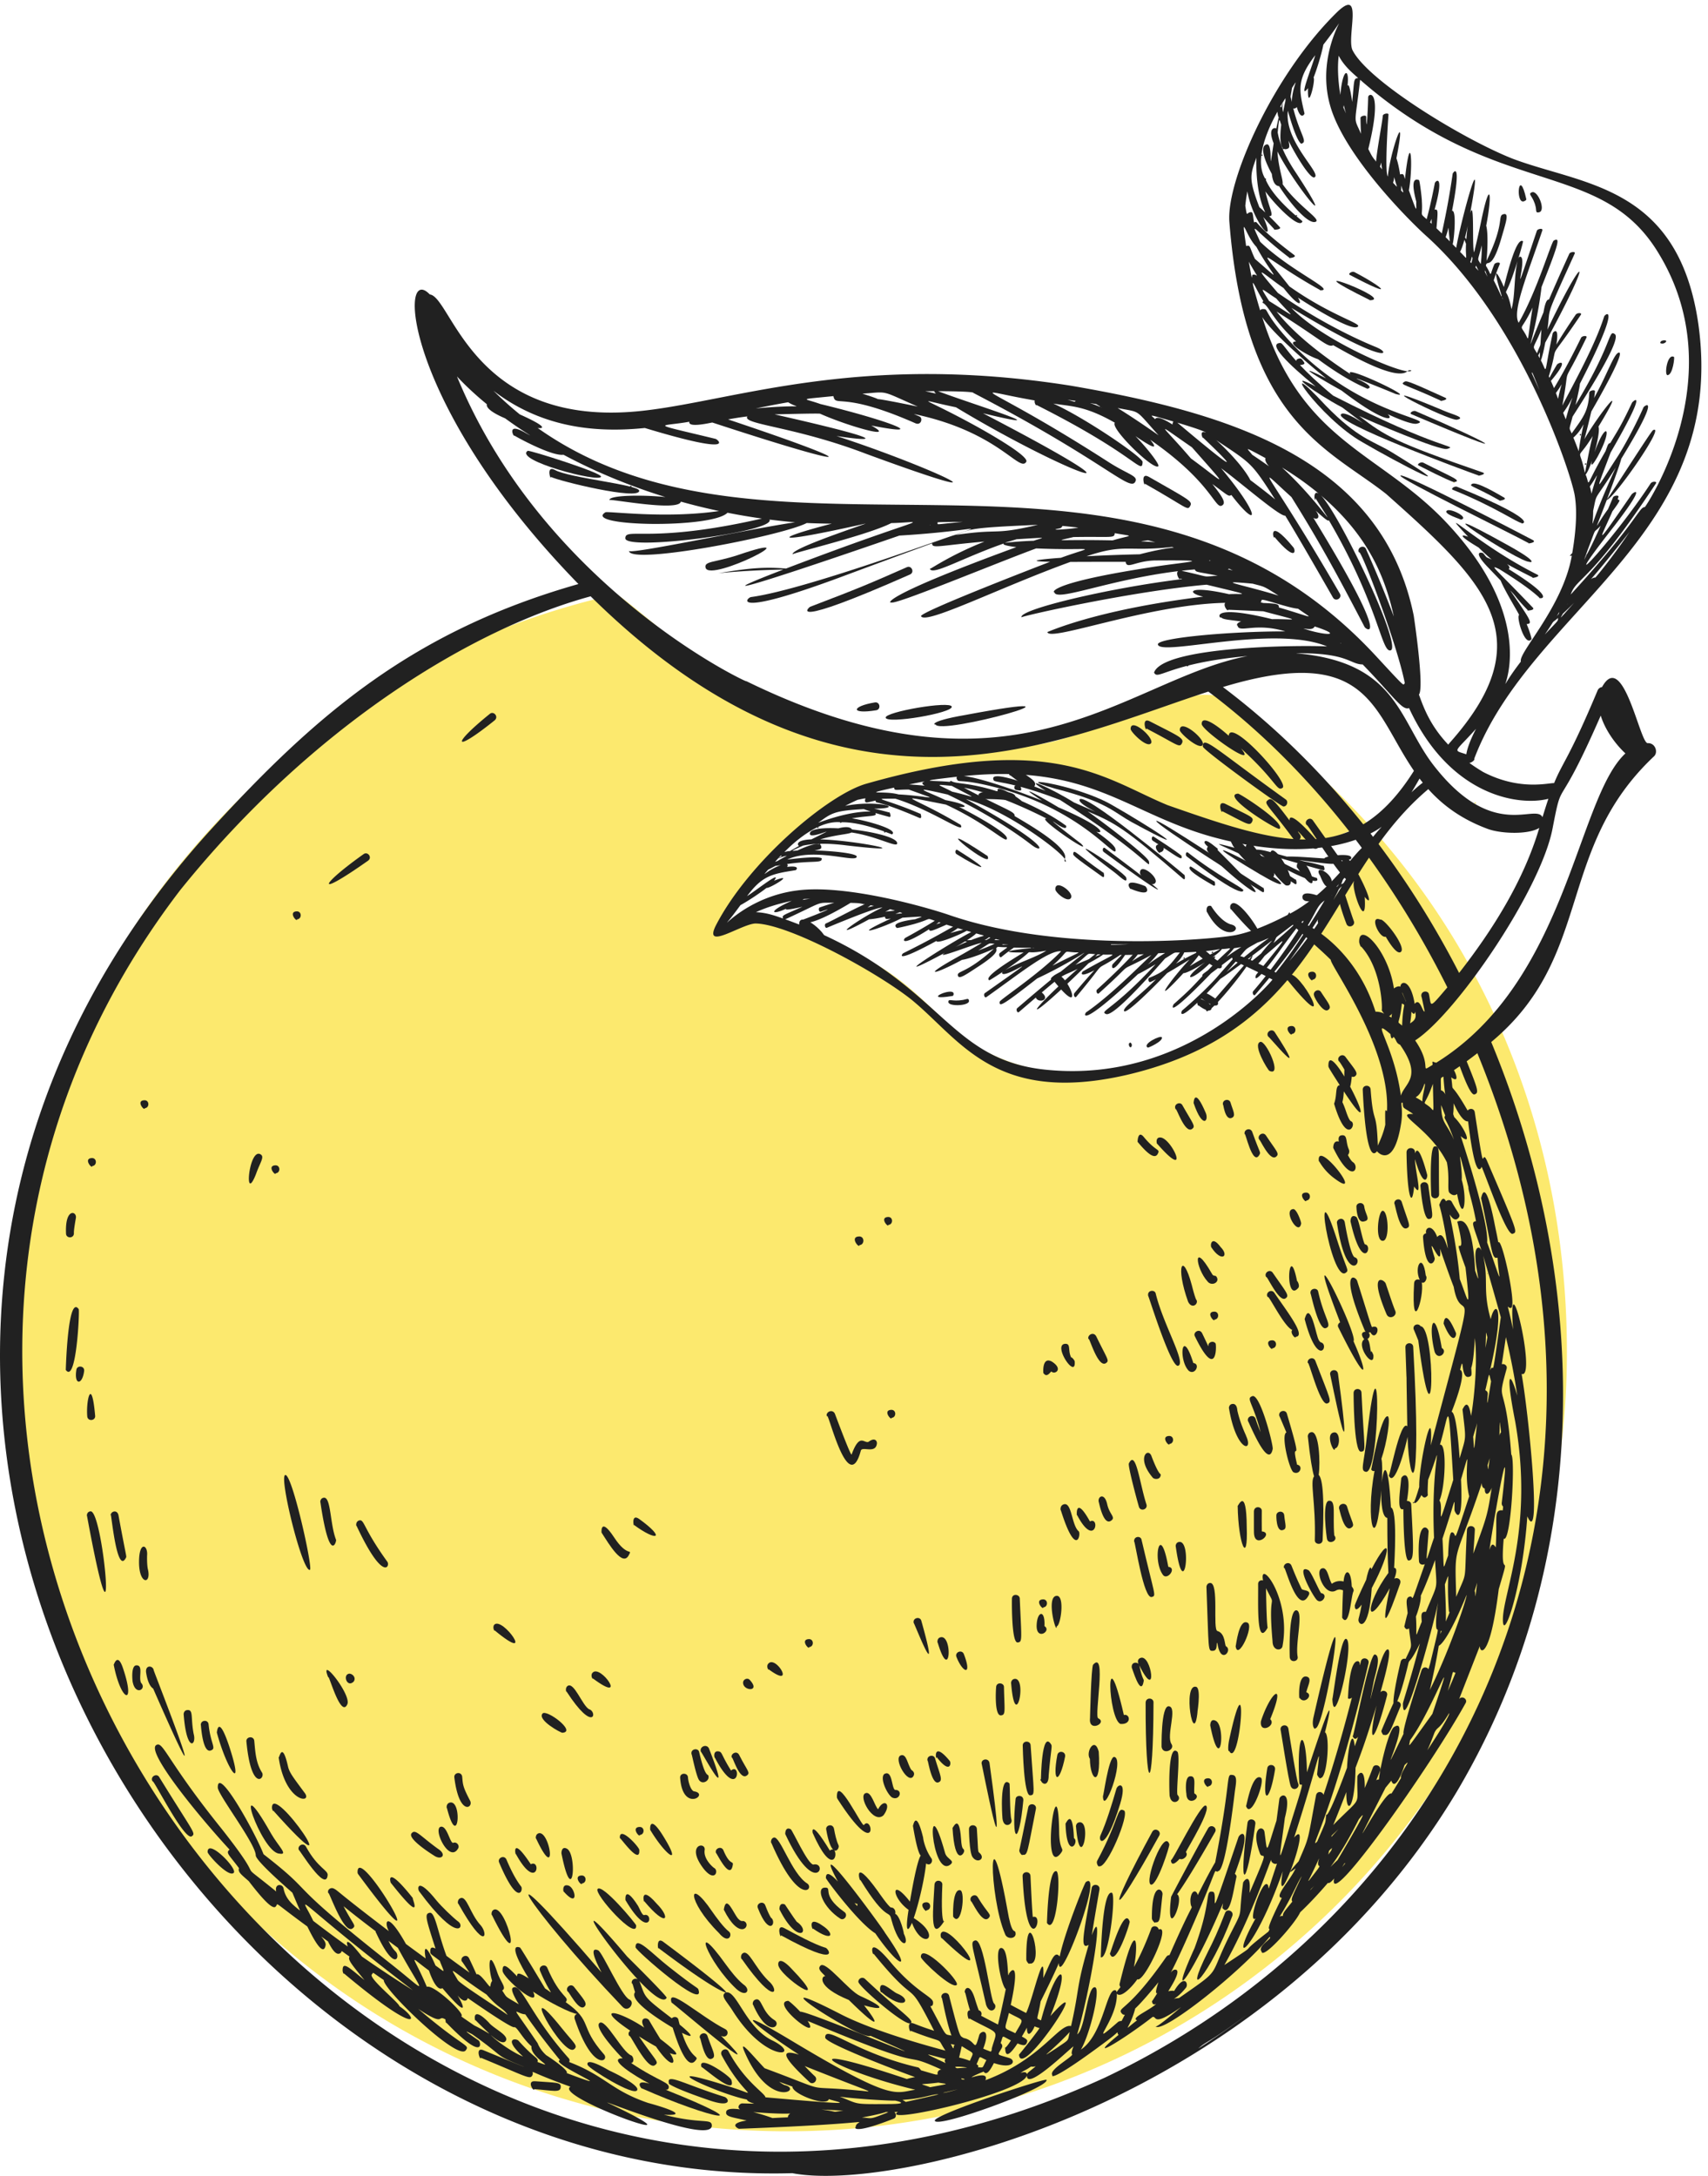 <svg xmlns="http://www.w3.org/2000/svg" width="230" height="293" fill="none" viewBox="0 0 230 293">
  <g class="orange2">
    <g class="Group 1">
      <g class="Mask group">
        <path fill="#FCE96E" fill-rule="evenodd" d="M106 287c57.99 0 105-46.994 105-104.965 0-26.858-9.332-51.185-25.505-69.651-2.037 2.6-4.033 5.769-6.031 8.942-2.78 4.413-5.563 8.833-8.464 11.733-7.5 7.5-18.511 11.168-23.5 11.5-7.5.5-14.5-2-18.5-5.5-1.049-.918-2.03-1.853-3.005-2.784-2.741-2.615-5.438-5.187-9.495-7.216-1.053-.526-2.077-1.088-3.091-1.644-5.006-2.745-9.756-5.35-16.409-2.856 2-4 5.1-7.6 9.5-12 10.016-10.015 25.752-9.677 33.691-9.506l.309.006a835.245 835.245 0 0 1 17.154 5.92c6.415 2.28 8.836 3.141 13.846 4.08l7.326.066 5.329-2.24a100.797 100.797 0 0 0-20.527-17.215c-3.345-.568-8.085 1.268-13.007 3.174-5.857 2.269-11.97 4.637-16.295 3.173-6.349.976-14.652-.489-24.907-3.418-6.042 0-15.442-7.74-21.704-12.896-1.91-1.572-3.527-2.904-4.669-3.703C36.096 90.466 1 131.947 1 182.035 1 240.006 48.01 287 106 287Z" class="Subtract" clip-rule="evenodd"/>
      </g>
    </g>
    <g class="sketch">
      <path stroke="#FCE96E" stroke-linecap="round" stroke-linejoin="round" stroke-width=".16" d="M198.623 108.116a.496.496 0 0 0 .059.032M166.384 221.64c0 .011.007.022.007.028M152.716 207.606c0-.032 0-.049.004-.049M68.584 260.067c-.004-.013-.017-.027-.032-.048" class="Vector"/>
      <path fill="#212121" d="M200.949 149.243c-.03-.1-.026-.077.004.022a.115.115 0 0 1-.004-.022ZM202.715 155.119c-.081-.274-.07-.208 0 0ZM190.254 202.237c.002.221.047.236.123.116-.042-.03-.085-.056-.123-.116ZM65.746 272.274c.09.08-.006-.008-.006-.008a.028.028 0 0 1 .006.008ZM155.114 258.33c0 .259.465.753.465.524.7.079.591-.509.963-3.749.098-.708-1.46-1.917-1.428 3.225ZM162.675 246.213c-1.707 3.004-4.964 9.166-4.972 9.22-.778 6.387 1.885.297.808-.353.892-1.216 2.627-4 5.12-8.397.315-.569-.567-1.134-.956-.47ZM166.761 247.417c-4.63 13.664-2.555 7.519-3.429 7.333-1.156-.248-.06 1.025-2.468 7.568-3.913 8.623-.089 3.383 3.835-6.034-.143.875-.064.785-.066.661.991 1.278 1.441-2.289 1.858-4.149.053-.205-.058-.353-.206-.457 2.485-6.636.697-5.525.476-4.922ZM166.667 258.058c-.008.038-.002.034 0 0Z" class="Vector"/>
      <path fill="#212121" d="M167.989 245.466c-1.248 9.252-.183 9.293 1.057.128.093-.665-.957-.854-1.057-.128ZM173.495 232.79c-.126-.71-1.156-.543-1.052.156-.002-.235 1.084 7.053 1.392 7.643.349.672 1.254.159.976-.432-.215-.426-1.001-5.437-1.316-7.367ZM177.364 238.918c-.002-.009-.013-.021-.013-.032 0 .102.004.097.013.032ZM77.302 275.95c.6-.471-.021-.802-1.612-2.788-6.362-7.945.12 3.956 1.612 2.788ZM76.466 268.217c-.002-.319 1.42 2.632 2.188 2.033.559-.451-.07-1.025-1.352-2.69-.423-.56-1.26.095-.836.657ZM58.827 255.976c-2.691-3.361-2.646-1.637-2.383-1.288 5.232 7.076 6.08 4.735 5.338 4.136-.857-.653-2.313-2.082-2.955-2.848ZM64.74 259.275c-1.47-1.583-1.882-4.078-2.76-3.656-.498.222-.277.916-.277.702 3.727 6.678 4.058 4.121 3.038 2.954ZM66.516 257.155c-.496.212-.277.918-.279.704 4.552 9.278 1.958-1.434.279-.704Z" class="Vector"/>
      <path fill="#212121" d="M68.552 260.016v.002c.066.106.047.066 0-.002ZM79.204 278.139c.05.362 6.24 4.275 6.61 3.3.316-.698-3.53-2.525-3.744-2.607-3.814-2.244-2.866-.479-2.866-.693ZM72.058 280.26c-1.233-.099-.124 1.54-.126 1.061 2.574.199 3.5.503 3.573-.231.107-.732-.663-.612-3.447-.83Z" class="Vector"/>
      <path fill="#212121" d="M76.18 269.61c.575-.789-.7-.443-2.481-4.624-.258-.624-1.259-.244-.968.433 1.414 3.32 2.07 3.231.668 2.343-.007-.03-3.28-5.467-3.365-5.504-1.533-.565.002 2.273 1.154 4.147-.657-.385-1.641-1.059-1.552-.261-1.143-1.179-1.97-2.039-1.964-.783 0 .963 5.27 5.426 4.12 2.841 2.121 1.425 5.131 2.925 5.91 2.992-.24.085-.428.323-.307.699 2.438 7.218 4.709 5.645 3.946 4.755-3.442-3.895-1.42-4.387-5.162-7.038ZM89.635 281.404c.196.009.33-.034.376-.149.36-.861-1.135-.841-5.027-3.45.472-.04.332-.873.03-1.018-1.203-.398-3.463-5.022-4.283-4.376-.808.623 2.593 4.282 3.118 4.757-2.151.008 1.664 2.418 3.599 3.413-2.179-.634-1.001.83-1.003.644 9.44 4.181 16.395 5.471 3.19.179ZM40.25 249.135c-.002-.214 3.606 5.797 3.871 3.392.088-.706-1.305-.92-2.895-3.815-.365-.704-1.262-.122-.975.423ZM164.986 257.557c-.961 2.495-1.626 3.905-2.3 5.219-3.633 7.243.214 3.314 3.241-4.724.302-.713-.695-1.085-.941-.495Z" class="Vector"/>
      <path fill="#212121" d="M84.782 282.354c.002 0 .017.009.032.009-.01-.002-.021-.004-.032-.009Zm-8.473-3.196c.372-.398-2.797-2.448-2.742-2.395-.914-.817-1.14-1.594-1.182-1.649-3.975-5.848-3.042-3.933-1.647-3.863 1.588 2.326 3.78 5.091 4.668 6.163-1.518.4 9.079 4.823.903 1.744Zm-3.928-1.492c.147-.635-.294-.333-2.553-2.86-.328-.373-2.17-.377.61 2.131-1.258-.478-3.593-2.074-4.34-2.895.867.753 1.655 1.243 1.987.813.572-.749-1.665-1.71-2.266-2.508-2.51-2.568-1.792.18-1.794-.323 2.516 2.578 2.446 2.018-.154.725-1.934-1.322-1.753-1.194-1.73-1.266.491-.319-3.762-4.318-4.661-3.931-1.894-4.489-2.621-4.301.282-2.2.28.841 1.06 2.818 1.813 2.375 3.293 3.895 3.142 2.812 2.041.974.852 1.046 1.299.723 1.367.355 3.405 2.364 5.988 4.031 6.269 3.929.35-.118 1.112 1.538 2.323 2.569-.225 1.524 3.603 3.186.806 2.112Zm-6.862-9.083c1.628 1.905 2.228 1.787 2.84 2.748-2.036-1.445-6.47-4.22-6.728-4.718-1.292-2.2-.984-1.248 3.888 1.97Zm-16.778-5.112c-1.875-2.405-2.237-2.278-1.913-1.352a170.448 170.448 0 0 1-4.647-3.453c-1.918-4.034-3.189-3.366 13.407 9.34a172.766 172.766 0 0 1-6.847-4.535Zm40.663 21.299c3.243.173.916-.759-2.139-1.592-5-1.703-5.737-3.639-10.624-5.507.072-.161.093-.341-.056-.505-5.256-5.874-6.43-10.32-7.544-9.477-.261.212.128 1.074.817 2.206-1.99-1.179-1.525-.805-2.235-1.857.655-.353-.19-1.066-.671-2.474-1.161-3.434-1.267-.697-.676 1.181-.268.345-.215.828-.27.723 0 .368-1.344-1.889-1.841-1.6a64.891 64.891 0 0 0-.997-2.161c-.319-.67-1.265-.184-.978.424 0-.067.489.686 1.037 1.499-1.326-.932-2.331-1.686-3.105-2.251-1.19-3.19-1.518-5.897-2.247-5.807-.723.144-.576.64.774 4.825-.51-.259-.712-.158-.71.409.002.34.03.274 1.277 1.23.634 1.693.908 1.697-.572.638-1.366-3.15-1.622-2.484-1.32-.95-.84-.608-1.726-1.256-2.661-1.949-2.5-4.487-3.019-3.075-2.3-1.729-6.951-5.279-6.913-5.51-7.379-5.709-.4-.259-1 .126-.756.623-.005-.527 2.064 5.625 3.256 4.714.519-.413.153-.356-1.22-2.979a167.28 167.28 0 0 0 4.322 3.364c.002.158.042.267.042.169 2.538 5.527 3.333 3.254 2.647 2.572-.428-.424-.719-.942-.959-1.44.412.308.831.618 1.256.93 3.49 6.43 4.42 6.419-.795 2.281-15.352-12.119-9.59-8.879-17.288-14.879-1.078-2.818-6.182-12.025-6.163-8.983.013.965 5.108 7.571 5.113 9.133.004.505 1.955 2.422 4.931 5.028.17.391.553 1.316 1.036 2.413-1.095-.858-1.952-1.598-2.226-2.989-.115-.642-1.24-.691-.986.415-6.21-5.049-.619.09-7.321-8.407-7.513-9.333-7.895-11.916-8.843-11.304-1.363.91 5.784 9.646 9.89 14.073-.575.432-.048.723 1.263 2.497-.174.501.273.837 1.31 1.74 1.473 1.921 3.1 3.845 3.592 3.466.544-.447-.754-1.048 4.303 2.649 1.071 2.204 2.202 4.031 2.464 2.491.076-.768-1.52-1.791.316-.484.4.809 1.076 2.048 1.692 1.556.321-.257-.257-.537 1.216.494-.325.392.434 1.23 2.005 3.165-2.186-1.791-2.95-2.562-2.944-1.293.002.212.174.593.17.381 10.184 8.553 10.246 6.295 7.489 4.434-.09-.507-4.25-3.837-3.716-4.305.319-.234-.298-.503 1.598.768-.13 1.196 9.934 10.936 11.033 9.476.608-.806-.191-.288-6.396-5.593 3.777 2.51 2.476.728 3.673 1.427-.009.3.115.623.112.426 5.215 5.409 4.677 2.63 4.358 2.403-2.532-1.733-1.503-1.151-.878-.841 4.753 3.36 2.732 2.666 6.998 4.387.047.055-5.357-2.179-5.437-2.213-1.276-.552-.398 1.558-.4.989 6.286 2.591 6.668 3.03 6.974 2.311.26-.636-1.307-.719 5.1 1.594-2.444 1.343 20.033 9.32 5.312 2.306-2.976-1.346 13.907 5.7 13.724 2.882-.062-.958-1.403-.117-6.447-1.414ZM97.575 282.371c-5.544-1.731-7.93-3.293-7.478-1.799-.073-.163-.702.148 5.22 2.189 3.302 1.181 2.879-.158 2.258-.39ZM94.467 278.364c-.002-.214 4.783 4.142 4.01 1.714-.203-.565-4.592-3.552-4.01-1.714ZM88.925 274.577a92.135 92.135 0 0 1-1.522-2.53c-.268-.443-1.445-.402-.648.989-3.744-2.469-6.762-2.852-1.886.417-.212.154-.33.445-.108.749-.004-.535 2.44 4.746 3.45 3.873.589-.428.104-.503-2.162-3.856.767.486 1.558.963 2.285 1.363 2.196 3.242 2.934 2.326 1.856.895 1.909.68.36-.668-1.265-1.9ZM91.84 273.742c1.37.695 1.817.636-.317-1.11-.058-.217-.113-.424-.17-.666-.098-.417-.634-.451-.889-.178-3.994-3.057-3.467-2.715-4.366-5.013 1.737 1.821 3.267 3.017 3.673 2.245.09-.189-4.666-4.911-5.32-5.555-8.624-10.194-3.047-1.701 1.428 3.077-.368-.242-.978.056-.767.635-.002-.368.148.281.406 1.09-.93 1.146 3.77 4.014 5.065 4.782.53 1.714 1.85 5.681 2.98 4.525.793-.883-.476.043-1.724-3.832ZM95.794 277.247c.76-.244.178-1.034-.525-3.079-.228-.666-1.236-.332-1.012.334-.005-.644.535 3.079 1.537 2.745Z" class="Vector"/>
      <path fill="#212121" d="M48.148 252.112c0 .096.027.192.087.269 11.897 16.142-.115-4.549-.087-.269ZM52.643 253.558c4.996 6.334 2.487 1.421 3.019 2.127-4-5.05-3.017-1.911-3.019-2.127ZM101.663 276.864a.1.1 0 0 0 .007.015.067.067 0 0 1-.007-.017v.002ZM97.777 268.301c.017-.255-2.22-2.155-8.412-6.779-1.1-.86-.706 1.288-.71.79 9 6.785 9.234 5.86 9.024 6.019-.695.445.202 1.183.988 2.452 4.581 7.256 9.592 6.094 5.351 3.992-3.597-1.724-4.81-6.789-6.241-6.474Z" class="Vector"/>
      <path fill="#212121" d="M104.292 272.032c-1.734-1.074-1.696-3.102-2.546-2.773-.543.174-.345.884-.345.67 2.056 4.746 3.926 2.741 2.891 2.103ZM135.338 275.742c-.063.009-.027-.089 0 0ZM155.161 246.673c-6.429 11.832-5.644 12.425.948.496.321-.599-.591-1.136-.948-.496ZM154.999 253.789c.829.139 2.54-5.221 2.464-5.437-.712-2.249-3.469 5.191-2.464 5.437ZM184.678 211.314c-.114-.492-.35-.233-.71 1.423-.837 1.731-1.534 3.357-1.532 3.453.004.803.395.595.931-.113-.255 1.451-.442 1.853-.442 2.058.004.749 1.415 1.689 1.796-4.279 2.821-5.319 2.604-7.617-.043-2.542ZM37.593 249.604c1.314.255-.095-.967-1.086-2.69-5.55-9.814-1.32 2.564 1.086 2.69ZM36.622 243.448c.013.214.178.578.176.366 11.022 12.35-.2-4.102-.176-.366ZM83.787 270.194c.834.946 1.807-.582.965-.941-1.047-.43-3.624-6.37-4.206-6.625-1.146-.494-.53 1.122.459 2.983-16.324-19.005-10.178-8.999 2.782 4.583ZM85.582 262.222c.002.413 9.404 8.646 8.477 5.721-.104-.344-.01.054-4.047-3.141-2.2-1.72-4.441-4.258-4.43-2.58ZM97.685 273.256c-3.43-1.759-7.96-5.942-7.257-3.588-.004-.15 14.247 12.115 6.666 4.476.872.405 1.157-.61.591-.888ZM97.72 264.503c-4.835-6.723-2.443-.268 1.47 3.357 1.355 1.19 1.975.045.904-.648-.872-.709-1.692-1.781-2.375-2.709ZM103.476 266.739c-1.913-1.9-2.628-4.245-3.45-3.713-.432.287-.153.959-.153.745 4.661 6.68 5.127 4.205 3.603 2.968ZM104.796 264.563c.093 1.517 7.597 6.569 1.785.539-1.405-1.513-1.821-1.081-1.785-.539ZM110.469 264.706c-.414.458.149.865.666 1.399-.525-.047-1.227 1.406 3.167 3.212 4.517 4.444 3.943 3.094 2.053.723 2.226.649 3.442.531-.51-1.258-1.566-.689-4.676-4.851-5.376-4.076ZM121.608 271.035c.009.007.015.013.023.017.036.024.03.015-.023-.017ZM124.004 263.525c0 .398 4.234 4.425 4.834 3.759.457-.505-4.847-5.873-4.834-3.759ZM131.289 261.304c-.727.248-.343.552 1.507 8.696.563 1.487 1.673.346 1.069-.21-.531-.389-1.365-8.888-2.576-8.486ZM138.2 263.882c.004.238.42.736.418.518 2.152.482-.472-9.179-.418-.518ZM135.855 258.225c-2.925-16.461-2.668-2.728-.517 2.202.23.755 1.452.686 1.429-.043-.049-.723-.377.359-.912-2.159Z" class="Vector"/>
      <path fill="#212121" d="M139.08 258.144c-.098-.79-.245-4.034-.315-5.527-.043-.709-1.108-.649-1.063.047.565 12.012 3.172 4.913 1.378 5.48ZM142.245 251.973c-1.061-.227-1.233 6.2-1.263 6.964 1.29 1.956 1.96-6.793 1.263-6.964ZM140.982 258.937l-.004-.006c-.002.122.002.107.004.006ZM145.803 261.498c0-.006-.006-.008-.006-.014 0 .046-.004.074.006.014ZM149.715 254.878c-1.248-.295-1.448 7.631-1.482 8.673 1.052.498 2.109-8.531 1.482-8.673ZM148.233 263.551c-.004-.003-.007.002-.009 0 0 .16.002.145.009 0ZM149.459 263.073c.7 2.065 2.736-4.095 2.664-4.311-.744-2.198-2.661 4.528-2.664 4.311ZM163.727 231.731c-.858-.454-.748.858-.75.64 1.38 6.881 2.107.085.75-.64ZM165.521 234.286c-.274 1.429-.023 1.677-.025 1.455 1.486 2.942 2.755-14.058.025-1.455ZM169.8 231.77c-.242 1.803 2.126.588 1.248-.268 2.22-5.373.043-3.708-1.248.268ZM175.94 225.77c-1.329-.289-.948 3.706-.955 2.837.659 1.021 1.935-.391.923-.723.2-.916.844-1.941.032-2.114ZM194.153 181.527c-.967-5.745-1.915-3.242-.959.522.504 1.29 1.839-.038.959-.522ZM196.057 179.492c-1.392-3.267-1.62-1.664-1.658-1.256 1.288 3.169 1.784 1.554 1.658 1.256ZM194.399 178.236c-.002-.008-.004-.01-.008-.019.002.152 0 .124.008.019ZM125.883 285.575c.266 1.106 15.55-4.489 15.037-5.508-.138-.259-15.198 4.673-15.037 5.508ZM155.634 272.892c-.023-.019-.067-.017-.082-.046.002.044.032.057.082.046ZM115.45 256.68c-.653-.695-.3-.295.043-.293a.468.468 0 0 0-.043.293Zm-2.615-3.308c-.858-.929-1.626-1.481-1.619-.477 0 .175 4.374 6.045 6.655 7.448 3.027 4.429 5.368 5.722 1.297-.085.051-.109-10.529-14.642-6.333-6.886ZM142.787 249.634c.667-.867-.117-.223-.16-2.897-.157-10.363-2.538 6.107.16 2.897ZM144.617 247.522c-.187-4.391-1.129-1.772-1.131-1.992.136 5.176 1.945 2.484 1.131 1.992ZM145.393 245.391c-.614.041-.493.794-.493.573.542 6.569 2.17-.678.493-.573ZM158.577 241.717c-.243-.255.395-5.473-.037-5.831-1.46-1.331-1.018 7.042-1.024 5.962.236 1.482 1.781.614 1.061-.131ZM160.26 239.196c-.831.05-.501 2.515-.501 2.301.012 1.934 2.242.571 1.067.006-.083-1.172.291-2.392-.566-2.307ZM162.709 240.536c.665-.041.663-1.117-.072-1.07-1.163.071.074 1.524.072 1.07ZM172.7 221.685c1.224-6.535-3.221-11.91-2.617-8.86-.308-.08-.68.057-.665.52.036 2.507-.262 8.548 1.256 5.888.1-.186-.094.892-.193-5.358 1.577 3.137.206-.402.88 7.14.008 1.316 1.201 1.333 1.339.67ZM174.602 216.847c-1.201-.205-.911 7.036-.916 6.347.092.74 1.144.584 1.061-.073-.363-1.783.829-6.034-.145-6.274ZM176.854 231.342c-.26 1.352.284 1.611.282 1.375 1.337.259 5.495-26.776-.282-1.375ZM181.258 220.688c-.82-.15-1.839 8.721-1.843 8.047.2 4.892 3.104-7.773 1.843-8.047ZM181.52 228.712l-.005-.002c0 .095.002.084.005.002ZM189.455 202.124c.774-4.615-.744-3.428-.77-2.996-.197 2.046-.582 4.406.296 4.089.006 1.751.089 6.959.703 6.918.727-.051.7-.843.353-7.521-.013-.353-.308-.514-.582-.49ZM189.251 181.45l.002-.009c-.002-.029-.002-.032-.002.009Z" class="Vector"/>
      <path fill="#212121" d="M190.303 181.377c-.021-.687-1.086-.657-1.05.064.314 9.537.019-2.229.253 10.624-.976-1.048-2.515 7.68-2.521 6.552.78 2.056 2.349-3.982 2.557-5.127.242 7.038 1.943 8.931.761-12.113ZM191.298 178.591c-.268-.458-1.112-.237-.927.435 0-.056.266.622.616 1.483 2.224 17.243 2.347-1.886.311-1.918ZM199.444 161.336l-.007-.042c0 .042.002.049.007.042ZM186.236 167.086c.944-.062.712-4.117-.059-4.04-.595.033-1.063 4.149.059 4.04ZM189.41 165.402c.672-.237.257-.663-.652-3.55-.198-.592-1.065-.361-.995.236.066-.225.612 3.691 1.647 3.314ZM187.763 162.088c.006.043-.024.07-.007.12 0-.067.002-.099.007-.12ZM191.277 159.764c-.002-.299.297 4.431 1.122 4.389.778-.056.453-.642-.062-4.466-.112-.766-1.154-.558-1.06.077ZM191.179 172.341c-.306-.132-.732-.036-.757.492-.419 7.453 1.407 1.819 1.033-.136.421.237.835-.619.54-.933-.402-3.285-1.628-1.154-.816.577ZM178.108 207.321c.282-6.387-.096-8.315-.532-8.711.249-1.746.043-5.843-.952-5.755-.619.038-.51.802-.51.588.312 2.938.599 4.581.839 5.362-.586.715.245 3.591.1 8.591-.034.616 1.059.738 1.055-.075ZM179.672 206.754c-.231-2.846.279-4.729-.705-4.664-.985.062-.326 4.968-.266 5.18.215.798 1.598.197.971-.516ZM181.977 205.714c.514-.376.108-.56-.583-2.837-.212-.665-1.288-.368-1.05.375-.004-.33.555 3.207 1.633 2.462ZM178.726 188.993c.651-.251.455-.42-1.598-5.737-.247-.674-1.237-.285-.999.357-.007-.881 1.59 5.713 2.597 5.38ZM180.176 184.998c-.115-.753-1.139-.572-1.063.072 0-.216 3.465 17.538 1.063-.072ZM182.276 187.619c-.002-.353-.013 7.955.987 7.861.769-.049.435-.21.076-7.945-.023-.661-1.093-.665-1.063.084Z" class="Vector"/>
      <path fill="#212121" d="M183.922 198.195c1.962.407 2.057-21.482.185-5.122-.426 4.149-.991 4.97-.185 5.122Z" class="Vector"/>
      <path fill="#212121" d="M185.531 203.975v-.034.034Zm-.002.068c0-.038.002-.038.002-.049l-.002.049Zm2.234 8.548c.189-.481.487-1.467-.028-1.459.045-.944.463-7.9-.431-8.139-.368-6.541-1.012-5.596-1.233-3.349.078-1.399.089-2.655-.049-3.205.744-2.151 1.275-5.628.844-5.722-.94-.175-2.222 7.386-2.222 7.172.143.208.298.253.453.178-1.303 6.89.234 11.867.906 2.61-.06 1.729.134 3.653.812 3.73-.002 3.261.057 5.728.148 7.397-3.222 4.369-3.184 8.129.183 2.065.009.055-2.077 9.395 1.388-.593.228-.663-.425-.903-.771-.685ZM96.81 260.298c1.307 1.599 1.86.221 1.368-.175-.758-.58-1.755-1.971-2.3-2.75-3.286-4.844-3.458-1.442.932 2.925ZM97.466 257.15l-.012-.021c0 .083.004.074.012.021ZM97.466 257.151c2.069 4.157 3.606 2.309 2.896 1.664-.392-.331-.4.14-.96-.44-.67-.76-1.59-3.362-1.936-1.224ZM103.841 258.238c.162.214-.153.023-.788-1.667-.257-.672-1.246-.278-1.004.357 1.556 3.999 2.587 1.969 1.792 1.31ZM107.285 258.779c-.442-.565-1.56-2.307-1.584-2.319-.88-.407-.733.879-.733.663 2.466 4.889 4.33 3.008 2.317 1.656ZM118.681 268.247c3.093 2.66 4.243 1.034 2.143.206-.685-.272-2.328-2.016-2.319-.599.002.214.178.609.176.393ZM120.545 257.709c.115-.34-.117-.877-.576-.843-.368-.171-1.615-1.998-1.781-2.229-3.554-4.945-2.319-.88-2.324-1.481 3.591 5.848 3.852 3.892 4.165 5.317 1.09 4.089 2.593 3.719 1.664 1.875.102.173-.485-2.414-1.148-2.639ZM124.769 257.232c.668-.038.665-1.117-.072-1.068-1.163.071.076 1.522.072 1.068ZM126.782 260.232c-.295.34.047.965.045.751 8.058 7.714 1.061-2.033-.045-.751ZM133.147 258.261c.435-.5-.117-.507-1.497-2.805-.336-.558-1.269-.043-.874.608-.002-.34 1.486 3.22 2.371 2.197ZM146.851 235.758c.032.135.023.096.026.105-.011-.037-.017-.071-.026-.105Zm1.105.118c-.539-2.119-1.811.072-1.19.975.032 2.953 1.526 3.946 1.19-.975ZM150.061 236.586c-.793-.139-1.535 5.88-1.539 5.217.017 3.051 2.978-4.902 1.539-5.217ZM150.832 242.939c.966-3.193-.312-2.668-.495-2.067-.591 2.045-1.322 4.446-2.143 6.278-.365.798.619 2.347 2.638-4.211Z" class="Vector"/>
      <path fill="#212121" d="M151.353 243.799c-.978-.518-.512 1.019-3.607 6.781-.181.353.244.931.244.717 1.025.507 4.201-7.111 3.363-7.498ZM162.373 243.138c-.695-.358-4.698 7.93-4.702 7.33.051.788.536.559 1.174-.156.474.251 1.258-.453.848-.911.178-.45 3.537-5.852 2.68-6.263ZM154.27 229.305c-.03 12.382 1.033 12.791 1.061-.075-.005-.644-1.065-.704-1.061.075ZM157.452 235.127v.002c-.004.028 0 .03 0-.002Zm-.019-5.356c-1.15-.267-1.01 5.88-1.012 5.478.194 1.125 1.847.37 1.333-.394-.75-1.1.827-4.876-.321-5.084ZM161.047 227.141c-1.822-.419-.291 8.51.221 3.315-.196 1.012.616-3.161-.221-3.315ZM163.821 221.728c-.009.133 0 .053 0 0Z" class="Vector"/>
      <path fill="#212121" d="M165.1 221.696c-.214-.116-.063-1.735-1.156-2.065-.685-.122.259-6.552-.995-6.468-.585.036-.485.785-.487.571.328 8.591.17 8.61.874 8.565.568-.036.472-.665.519-.982.046-.338.142.325.127.246.495 2.583 2.022.606 1.118.133Z" class="Vector"/>
      <path fill="#212121" d="m163.978 221.542.004.021c-.002-.021-.004-.017-.004-.021ZM166.395 221.691l-.009-.051c0 .051.005.062.009.051ZM167.994 218.514c-1.18-.605-1.544 3.079-1.599 3.178.293 2.034 2.513-2.756 1.599-3.178ZM166.665 202.762c.083 5.282 1.418 8.139 1.22 2.841-.034-5.659-1.22-2.619-1.22-2.841ZM168.852 203.53c-.017 2.246.013 3.151.011 2.931.106 2.217 2.764-.066 1.052-.244-.021-.428-.004-2.546-.002-2.762.015-.627-1.041-.715-1.061.075ZM172.783 206.025c.561-.18.272-.715.153-1.971-.066-.74-1.122-.586-1.061.073-.002-.216-.068 2.272.908 1.898ZM175.684 177.624c-.004-.015-.006-.026-.012-.038.002.04.006.046.012.038ZM175.684 177.624c1.797 6.841 3.38 3.449 2.209 3.146-.383-.124-.521-.925-.784-1.883-.957-3.649-1.357-1.348-1.425-1.263ZM181.211 171.4c.521-.368.128-.379-1.02-3.995-3.718-11.798-.952 5.409 1.02 3.995Z" class="Vector"/>
      <path fill="#212121" d="M182.432 169.311c-.449-.162-1.014-2.77-1.34-4.688-.151-.832-1.154-.481-1.054.077 1.335 8.745 3.707 4.967 2.394 4.611ZM183.792 167.563c-.359-.607-.818-3.558-1.188-3.712-.857-.454-.736.871-.736.657 1.607 7.146 3.148 3.165 1.924 3.055ZM182.661 162.569c-.004-.229-.01 2.223 1.04 1.9.935-.197.18-.86.012-1.97-.089-.745-1.15-.582-1.052.07ZM179.549 154.599c2.511 5.15 3.605 2.574 2.668 1.917-.245-.152-.481-.541-.706-.98a.74.74 0 0 0 .106-.804c-.429-.998-.138-1.907-.89-1.858-.47.032-.523.383-.436.85-.908-.236-.74 1.159-.742.875ZM178.884 143.513c.002.197-.056.141 1.532 2.617-.661.056-.327 1.337-.767 2.493 1.547 5.214 2.725 3.205 2.51 2.64-.187-.558-.263.285-.912-1.633-.18-.537-.342-.924-.482-1.221.093-.306.161-.798.193-1.445 3.363 5.121 2.407 2.273.855-.631.087-.289.161-.738.217-1.359.14.05.278.06.401-.021.583-.404.045-.882-1.243-2.623-.446-.593-1.276.077-.876.601 0-.12.729 1.081.729 1.123-.017.33-.017.632-.006.916-1.084-1.797-2.162-3.047-2.151-1.457ZM123.043 258.289c.674-1.928 1.458-5.304 1.664-7.356.596.43.976-.334.719-.676-.997-1.432-1.156-2.97-1.103-2.752-.976-4.008-1.337-1.673-1.388-1.643 1.413 8.49 1.517-1.201-.404 10.204-2.66-3.398-2.475-.511-.183 1.113-.502 3.156-.062 2.993.453 1.748 1.466 3.905 4.232 1.848.242-.638Z" class="Vector"/>
      <path fill="#212121" d="m122.934 245.861-.008-.04c0 .034.004.042.008.04ZM127.492 250.113c-.057-.122-.023-.062 0 0Zm-.221-.569c-2.704-9.742-1.843 3.325.642 1.584.819-.578-.387-.726-.642-1.584ZM129.837 249.238c-.049-.498-.315.143-.425-1.635-.255-3.639-1.146-1.264-1.146-1.478.306 5.347 1.596 3.496 1.571 3.113ZM131.81 249.433c-.147-.212-.077-.3-.264-3.152-.043-.672-1.11-.659-1.061.073-.002-.218.009 3.175.502 3.755.682.924 1.847.118.823-.676ZM132.186 237.498c-.002-.217 3.752 19.349 1.063-.082-.113-.747-1.159-.567-1.063.082ZM134.973 244.544c.01 1.891 1.49 1.174 1.222.466-.234-.738-.168-4.774-.27-4.866-1.358-1.247-.952 4.614-.952 4.4ZM136.76 242.263c-.605 5.903.438 6.564 1.038.209.085-.806-1.004-.806-1.038-.209ZM138.459 243.388c-1.414 6.993-1.197 5.625-1.195 5.839 0 .259.429.747.427.529.732.145.636-.349 1.805-6.167.138-.695-.905-.892-1.037-.201ZM138.716 241.756c.714-.043.506-.15.068-6.743-.045-.669-1.103-.648-1.063.077.011.321.143 6.747.995 6.666ZM141.218 239.047c.33-3.828.517-3.867.306-4.179-1.256-1.939-1.348 4.613-1.356 4.823.04.543 1.061 1.035 1.05-.644Z" class="Vector"/>
      <path stroke="#212121" stroke-linecap="round" stroke-linejoin="round" stroke-width=".16" d="M140.168 239.691v-.005" class="Vector"/>
      <path fill="#212121" d="M142.381 236.331c-.717 3.805.276 4.023 1.046.212.119-.721-.919-.886-1.046-.212ZM80.473 254.369c-.54.651 5.338 7.151 5.191 4.904-.013-.214-4.528-5.642-5.19-4.904ZM84.24 255.89c3.327 5.615 3.854 1.573 2.494 1.997-.249.077-.655-.976-.804-1.224-2.045-3.225-1.688-.484-1.69-.773ZM86.76 256.021c3.077 3.691 3.613 2.26 1.66.317-2.41-2.771-1.657.212-1.66-.317ZM108.716 253.639c-2.128-1.322-3.665-6.498-4.528-6.188-.529.189-.327.903-.327.689 3.726 8.688 5.85 6.214 4.855 5.499ZM105.746 246.981c4.149 8.862 5.822 3.629 3.763 4.104-.761-.094-2.802-4.648-3.027-4.761-.864-.454-.734.892-.736.657ZM111.745 249.193c-2.849-4.688-2.289-2.154-2.289-2.328 2.565 5.799 3.437 2.955 2.884 2.307.404.195.695-.428.583-.681-.311-.657-.479-1.489-.61-2.199-.141-.8-1.172-.531-1.055.073.287 1.658.629 2.413.933 2.7-.117-.039-.265-.011-.446.128ZM105.172 260.611c8.218 4.521 6.42 1.801 6.003 1.673-1.42-.39-4.217-1.913-5.537-2.63-1.231-.691-.464 1.633-.466.957ZM109.472 259.697c2.762 1.93 2.911.657 1.316-.37-2.236-1.594-1.313.845-1.316.37ZM113.161 258.37c.518.334 1.158-.543.467-.954-3.188-2.302-1.392-3.304-2.602-3.224-1.175.081-.191 2.689 2.135 4.178ZM125.834 253.834c-.136 2.874-.744 8.011 1.235 4.986.43-.694-.476 1.938-.172-5.069-.004-.584-1.022-.749-1.063.083ZM129.299 254.536c-1.169-.242-.937 4.087-.942 3.565 1.11 1.59 1.695-3.417.942-3.565ZM147.202 224.165c-.279.332-.419 7.433-.421 7.219-.219 1.982 2.398.6 1.103.003-.563-.261 1.186-9.282-.682-7.222ZM150.898 232.148c1.535.101 1.274-1.433.443-1.202-2.619-11.428-2.107.657-.443 1.202ZM154.009 226.407c.074-.348-.156-.087-.591-2.15 2.529 5.116 1.66-1.577.163-1.001-.287.092-.47.408-.261.815-.277-.325-1.04-.225-.908.535-.002-.214 1.186 4.078 1.597 1.801ZM153.713 207.311c-.149-.542-1.037-.431-.991.244.134-.013 1.282 7.906 2.398 7.491.61-.21.396-.022-1.407-7.735Z" class="Vector"/>
      <path fill="#212121" d="M152.722 207.554c-.008 0-.012.037-.012.114-.011-.049.017-.071.012-.114ZM157.322 210.987c-1.111-6.195-2.151-.972-.769 1.012.563.963 2.002-.875.769-1.012ZM158.324 208.209c1.099 7.983 2.219-.721.495-.571-.608.041-.493.787-.495.571ZM175.266 213.942c-.623-1.31-.812-1.764-1.346-3.092-.285-.711-1.243-.251-1.001.359-.006-.995 1.726 6.526 3.282 3.661.466-.815-.816-.637-.935-.928ZM176.201 211.447c-1.894-1 .64 3.566 1.12 4.005.676.668 1.618-.757.585-.92-.253-.255-1.357-2.921-1.705-3.085ZM180.929 212.966a1.84 1.84 0 0 0-1.582.308c-.47-.721-.563-2.36-1.367-2.061-.939.323.385 3.841 1.935 2.962.34-.193.652-.135.939-.015-.085 1.72-.119 3.813-.119 3.68.978 1.511 1.174-2.829 1.52-3.545.085-.163-.021-.413-.229-.659-.083-2.416-.955-2.427-1.097-.67ZM165.494 189.624c.98 5.927 3.416 6.029 2.272 3.669.23.383-.665-1.232-1.141-3.335-.015-.056-.019-.946-.636-.906-.608.041-.495.788-.495.572ZM171.382 195.125c.098-.526-1.684-7.459-2.734-7.123-.897.327.041.777 1.112 4.853a19.142 19.142 0 0 1-.687-1.808c-.219-.647-1.239-.343-1.003.357 0-.214 2.704 6.689 3.312 3.721ZM174.175 198.251c.891.443 1.352-.892.495-1.014-1.003-4.209 1.118 1.504-1.383-6.888-.192-.618-1.221-.355-1.002.357 0-.066.445 1.027.942 2.185-.772.34.397 5.026.948 5.36ZM171.267 180.489c-1.163.071.074 1.522.072 1.07.668-.038.664-1.117-.072-1.07ZM170.519 171.995c-.002-.441 1.705 3.464 2.591 2.841.57-.383.143-.747-1.715-3.438-.387-.587-1.263.01-.876.597ZM174.815 173.443c.293-.338-.187-1.11-.147-.894-1.152-5.854-1.728 3.049.147.894ZM174.154 162.815c-1.45.099.721 3.764 1.059 1.952.038-.186-.598-1.979-1.059-1.952ZM175.829 160.596c-1.163.073.076 1.524.072 1.07.668-.038.665-1.119-.072-1.07ZM15.307 224.144c.961 4.989 2.974 5.71 1.33.725-.82-2.655-1.328-.511-1.33-.725ZM18.339 224.257c-.793.071-.457 2.491-.46 2.275.387 1.876 1.916.877 1.12.085-.38-.755.36-2.426-.66-2.36ZM20.554 239.896c-.002-.55 4.268 8.045 5.267 7.376.595-.42.264-.428-4.39-7.984-.338-.556-1.283-.029-.877.608ZM20.624 227.383c9.487 21.648.093-2.302.074-2.463-.076-.639-1.156-.787-1.023.298.022.058.194 1.682.949 2.165ZM24.733 230.849c.4 5.29 1.785 4.171 1.343 2.628-.416-2.18-.002-3.276-.848-3.199-.593.037-.493.788-.495.571ZM28.39 235.715c.802-.274-.033-.858-.3-3.505-.067-.693-1.055-.601-1.043.043.052.576.298 3.854 1.344 3.462ZM27.035 232.292c0-.017.01-.024.012-.039-.01-.12-.012-.13-.012.039ZM27.957 249.396c.002.341 2.87 3.516 3.525 2.789.495-.593-3.535-4.68-3.525-2.789ZM29.2 233.308a.16.16 0 0 1-.008-.03c.003.087.003.08.009.03ZM30.863 235.148c-1.405-4.202-1.626-2.146-1.662-1.84 1.396 5.187 3.782 8.319 1.662 1.84ZM35.289 238.704c-.87-1.358-.914-2.923-1.048-4.271-.066-.725-1.124-.592-1.06.075.658 6.909 2.578 4.975 2.108 4.196ZM37.525 236.648c.887 6.152 4.573 6.254 3.523 4.81-1.493-2.024-2.007-2.655-2.237-3.464-.81-3.665-1.171-1.288-1.286-1.346ZM37.525 236.647c-.004-.019-.008-.035-.01-.052 0 .036.002.048.01.052ZM58.436 249.867c1.012.708 1.803-.115.531-.913-2.455-1.779-3.022-2.703-3.537-2.085-.644.719 2.791 2.866 3.006 2.998ZM61.699 248.894c.215-.366-.191-.918-.653-.741-.448.161-.837-2.424-1.732-2.152-1.008.381 1.22 4.975 2.385 2.893ZM60.177 243.444c1.55 6.077 2.145-1.312.33-.687-.513.195-.33.901-.33.687ZM63.304 242.485c-1.008-1.921-.965-2.176-1.065-3.227-.09-.746-1.122-.59-1.06.073.65 5.292 2.614 4.121 2.125 3.154ZM70.183 254.048c-.804-1.038-1.476-2.441-1.973-3.614-.291-.706-1.246-.252-1.001.358 2.6 6.158 3.284 3.669 2.974 3.256ZM69.462 249.649c2.868 5.206 3.482.65 2.015 1.391-2.744-4.166-2.013-.972-2.015-1.391ZM72.187 247.565c2.963 6.329 1.87-1.186.328-.689-.523.192-.328.903-.328.689ZM76.343 248.947c-.852-.449-.733.875-.733.657 1.558 7.731 2.147.098.733-.657ZM78.36 253.622c.666-.038.664-1.117-.072-1.067-1.165.07.075 1.521.073 1.067ZM76.462 253.892c-.878-.201-.55 1.072-.553.822 2.132 2.424 1.57-.647.553-.822ZM83.47 247.529c0-.217 2.76 3.8 2.617 1.57-.025-.391-2.731-3.366-2.616-1.57ZM86.098 246.02c-1.165.068.077 1.517.072 1.068.666-.041.666-1.119-.072-1.068ZM87.571 246.429c2.12 3.528 4.453 5.133 1.622.633-1.964-3.081-1.62-.295-1.622-.633ZM94.72 251.605c1.556 1.987 2.11.278 1.452-.06-.215-.133-1.456-1.228-1.286-2.399.206-1.215-2.617-.787-.166 2.459ZM97.426 249.185c-.283-.696-1.248-.242-1 .357-.001-.214 1.844 3.766 2.235 1.673.153-.753-.323.148-1.235-2.03ZM93.42 241.216c-.46-.218-.75-1.358-.777-1.868-.04-.68-1.12-.657-1.052.073.34 4.793 4.081 2.106 1.828 1.795ZM94.182 239.766c.457.547 1.295.062 1.233-.518-.038-.586-.361.563-1.273-3.342-.145-.595-1.229-.396-1.004.359 0-.216.634 3.094 1.044 3.501ZM95.492 235.508c-.275-.756-1.363-.321-1.104.391 0-.216 4.473 8.217 1.103-.391ZM96.257 236.676c3.178 6.07 3.658.513 2.185 1.744-1.333-2.129-1.167-2.474-1.643-2.574-.912-.157-.54 1.055-.542.83Z" class="Vector"/>
      <path fill="#212121" d="M100.549 239.104c.569-.395.087-.611-.99-2.74-.326-.739-1.268-.172-1.002.357-.002-.561.967 3.079 1.992 2.383ZM116.328 245.759c-.24.302-3.65-6.898-3.631-3.802 0 .105.03.209.089.297 5.614 8.739 4.766 1.973 3.542 3.505ZM118.371 243.72c.066.038.034.032-.009-.002l.009.002Zm-1.811-2.253c-1.08.346 1.033 4.26 2.417 2.976 1.145-1.56.036-2.324-.732-.809-.446-.366-.905-2.469-1.685-2.167ZM120.127 242.053c1.054.501 1.503-1.087.384-1.025-.461-.321-.333-2.555-1.309-2.2-.867.306.172 2.716.925 3.225ZM123.037 239.109c.2-.424-.194-.704-.296-.758-.535-.693-.644-2.253-1.441-1.973-1.076.394 1.057 4.124 1.737 2.731ZM158.334 149.406c-.002-.503 1.195 3.31 2.181 2.625.54-.379.149-.646-1.307-3.226-.298-.538-1.286-.084-.874.601ZM162.32 149.757c-1.38-3.203-1.567-1.637-1.59-1.226 1.271 3.712 2.136 2.3 1.59 1.226Z" class="Vector"/>
      <path fill="#212121" d="M160.728 148.569c.002-.017.002-.028.002-.045 0 .021 0 .028-.002.045ZM165.834 150.546c.678-.241.183-1.003-.13-2.075-.191-.631-1.227-.379-1.001.355-.002-.52.183 2.065 1.131 1.72ZM161.176 175.245c-.025-.398-.015.486-.703-2.242-1.229-4.556-2.211-2.536-.483 2.291.474.942 1.216.439 1.186-.049ZM162.618 172.572c.493.629 1.513.195 1.292-.46-.217-.59-.463-.049-.75-.657-2.615-4.553-2.164-.665-.542 1.117ZM164.376 167.938c-1.221-1.665-1.448-.259-1.252.032 1.369 2.09 2.455 1.166 1.252-.032ZM167.626 152.78c-.004-.7 1.048 4.487 1.992 2.679.168-.344.059-.098-.991-3.034-.242-.668-1.245-.312-1.001.355ZM169.59 153.499c-.002-.285 1.341 2.88 2.213 2.29.591-.422.055-.784-1.337-2.898-.406-.586-1.273.037-.876.608ZM169.703 140.303c-1.07.356 1.02 3.796 1.235 3.899 1.834.849-.489-4.183-1.235-3.899ZM170.776 139.591c0-.214 5.82 6.973.876-.608-.374-.571-1.269.005-.876.608ZM173.88 138.162c-1.161.07.076 1.521.074 1.067.667-.038.663-1.117-.074-1.067ZM166.24 129.412c3.216 1.492 3.567 1.689 4.978 2.433.587.317 1.125-.618.468-.952-7.886-4.241-5.444-1.267-5.446-1.481ZM173.546 131.287c-.415.278-.134.948-.136.734 7.068 8.732 1.52-1.742.136-.734Z" class="Vector"/>
      <path fill="#212121" d="M176.947 134.036c.017.296 1.239 2.427 1.898 1.96.551-.366.073-.821-.952-2.403-.34-.537-1.112-.094-.946.443ZM176.737 131.922c.667-.038.665-1.117-.073-1.067-1.162.07.077 1.521.073 1.067ZM174.853 116.125c-.406.284-.136.958-.136.744 3.654 5.446 1.576-1.709.136-.744ZM177.689 117.817c0-.231.5 1.468 1.023 1.573a.522.522 0 0 0 .62-.417c.264-1.303-2.408-2.673-1.643-1.156ZM200.377 171.535c-.017-.052-.03-.099-.045-.148 0 .244.013.25.045.148ZM137.028 221.174c.663-.06.54-.266.293-5.917-.019-.603-1.082-.718-1.052.073-.002-.355-.119 5.904.759 5.844ZM140.495 216.445c.666-.041.663-1.119-.074-1.07-1.163.071.076 1.521.074 1.07ZM140.646 218.972c.121-2.253-.95-2.048-1.046-.214-.138 2.298 2.09.862 1.046.214ZM142.285 214.896c-1.496.098.015 5.422.009 4.102.531-.035 1.139-4.181-.009-4.102ZM169.773 239.376c-1.157-.592-1.883 3.644-1.975 3.826.64 1.913 2.657-3.496 1.975-3.826ZM167.798 243.202c-.002-.009-.006-.013-.011-.019 0 .027.005.031.011.019ZM170.655 238.107c-.814 4.982.291 4.776 1.037.21.121-.747-.931-.869-1.037-.21ZM152.017 197.063c-.172.334 1.239 5.504 1.358 5.863.221.661 1.231.326 1.001-.355-.918-2.826-1.409-7.45-2.359-5.508ZM156.283 198.726c.096-.49-.057.454-1.237-2.681-.468-1.175-2.064.295.193 2.946.207.223.934.283 1.044-.265ZM157.403 193.37c-1.162.071.077 1.52.073 1.07.667-.043.663-1.121-.073-1.07ZM152.284 119.696c2.985 1.237 2.154-.28 1.89-.383-3.305-1.316-1.887.646-1.89.383ZM153.509 117.543c.004.488 1.524 1.984 2.047 1.363.589-.678-2.058-2.847-2.047-1.363ZM156.151 113.692c-1.163.071.079 1.523.075 1.068.665-.039.663-1.117-.075-1.068ZM154.986 100.103c.572-.664-2.744-3.595-2.733-1.935.002.394 2.168 2.585 2.733 1.935ZM154.376 98.102c4.218 2.18 4.439 2.675 4.794 1.966.314-.667-.476-.952-4.326-2.929-1.242-.631-.464 1.605-.468.963ZM161.927 100.355c.599-.67-3.063-3.742-3.053-2.032.002.404 2.545 2.64 3.053 2.032ZM164.573 109.228c3.314 1.682 3.71 2.07 4.033 1.43.321-.636-.189-.681-3.567-2.395-1.284-.614-.464 1.567-.466.965ZM166.716 106.873c-2.47.164 5.346 5.034 5.606 4.733.739-.85-5.364-4.761-5.606-4.733ZM170.785 107.711c-.71.503-.071.57 3.394 5.275.426.59 1.261-.056.876-.608-1.133-1.523 1.594 1.633 1.639 1.686.559.653 1.25-.201.876-.607-3.641-4.196-3.975-3.484-3.916-2.968-2.113-2.822-2.457-3.079-2.869-2.778Z" class="Vector"/>
      <path fill="#212121" d="M161.976 100.535c.002.443 10.511 8.097 10.871 8.073.503-.032.642-.706.308-.941-9.621-6.907-11.188-8.698-11.179-7.132ZM181.953 118.72c.323-.229.136-.383.368-.021-.387 1.008 1.792 7.04 1.446 2.075 2.308 2.833-3.03-8.368-3.008-4.754 0 .077-3.895-5.45-3.946-5.52-.423-.615-1.265.053-.873.597-.005-.499 5.12 8.254 6.013 7.623ZM181.09 120.374c-.125-.372-1.964-1.731.217 4.017.253.688 1.239.284 1.001-.358-.231-.612-.65-1.921-1.218-3.659ZM167.113 100.781c4.83 4.388 4.802 5.846 5.593 5.313.995-.689-7.064-9.541-7.246-7.016-1.648-1.485-3.646-2.831-3.637-1.588.004.899 7.756 6.31 5.29 3.291ZM186.604 126.137c.128.213 1.374 2.439 1.996 2.077.917-.543-2.21-4.592-2.725-4.378-1.56-.65-.121 2.574.729 2.301ZM124.911 237.142c-.004-.556.483 3.212 1.446 2.872.678-.225.236-.961-.442-3.229-.17-.608-1.21-.389-1.004.357ZM126.123 236.595c1.852 2.422 1.996.811 1.769.532-2.504-3.027-1.764.353-1.769-.532ZM124.059 218.232c-.191-.621-1.224-.362-1.003.355 0-.212 3.809 9.628 1.003-.355ZM126.266 221.176c1.745 5.837 2.068-1.295.319-.678-.496.169-.317.894-.319.678ZM129.797 222.751c-.249-.67-1.242-.289-1.004.359.848 2.178 2.166 2.651 1.004-.359ZM134.139 227.253c-.002-.216-.306 3.8.638 3.738.685-.045.485-.58.417-3.822-.005-.61-1.08-.704-1.055.084ZM136.159 226.664c.55 6.849 2.202-.693.501-.586-.618.056-.501.804-.501.586ZM145.255 206.2c-.972-.819-.91-4.046-2.047-3.612-.566.199-.358.978-.36.762 2.086 6.657 2.772 3.16 2.407 2.85ZM145.034 203.998c2.398 4.614 3.186.163 1.737.88l-.017-.032c-2.16-3.878-1.716-.163-1.72-.848ZM147.948 202.231c0-.214.574 3.304 1.667 2.546.686-.466-.211-.811-.519-2.217-.353-1.602-1.284-1.078-1.148-.329ZM172.9 193.389c-.002-.008.008-.015.006-.023-.004-.015-.006-.013-.006.023ZM179.689 192.887c-1.381.092.068 3.115.064 2.157.729-.05.761-2.213-.064-2.157ZM174.022 179.094c-.374.37.461 1.295.457.92 1.441-.092-1.139-3.363-2.887-5.937-.414-.576-1.271.038-.875.607-.005-.588 2.157 3.952 3.305 4.41ZM176.499 174.261c-.002-.259 1.029 4.957 2.036 4.583.925-.319-.204-1.25-1.035-4.941-.14-.586-1.231-.408-1.001.358ZM180.463 178.063c-.232.13-.381.419-.253.655 4.052 8.19 4.071 6.44 2.053 1.885.717-.696-7.705-17.798-1.8-2.54ZM183.766 179.135c.13.291.298.171.136.186-.797.047-.469.73-.185 1.019-1.196.84 1.352 4.185 1.227 2.165-.006-.107-.347-.824-.279-.434-.153 0-.148-1.417-.529-1.764.344-.16.413-.624.147-.858a.5.5 0 0 0 .251-.059c.712 1.418 1.651-1.182.208-.679-.302-.74-.753-2.373-1.99-6.235-.219-.67-2.474-1.697 1.014 6.659ZM187.888 176.524c-.37-.894-.857-2.428-1.284-3.676-.183-.537-2.379-1.78.1 4.102.334.833 1.482.291 1.184-.426ZM177.593 156.375c-.002-.214.521 1.204 2.264 2.426 3.95 2.876-2.625-5.625-2.264-2.426ZM179.649 148.622c-.004-.004-.007-.014-.011-.027 0 .038.004.044.011.027ZM190.426 159.771c1.261 1.857.126-2.037.119-3.67 1.201 4.13 1.739 2.518 1.633 2.069-1.446-5.39-1.639-2.191-1.639-3.038-.004-.691-1.144-.741-1.135.081.085 6.064.746 7.609 1.022 4.558ZM192.726 160.87c.024.664 1.089.67 1.063-.081-.089-6.057.172-6.492-.612-6.408-.753.042-.446 6.84-.451 6.489ZM12.204 203.519c-.617.041-.494.787-.494.571 4.328 23.52 2.235-.693.494-.571ZM14.886 204.099c-.012-.056.028-.094.036-.144-.025-.115-.036-.092-.036.144ZM16.952 209.782c.122-.257.096.203-1.003-5.767-.176-.733-.954-.524-1.027-.059.162.77.878 8.036 2.03 5.826ZM19.924 211.348c-.036-.128-.146-.678-.117-1.885.13-1.436-1.054-1.996-1.084.764-.05 3.171 1.671 3.201 1.201 1.121Z" class="Vector"/>
      <path fill="#212121" d="M19.922 211.335c0 .005 0 .009.002.013.013.047.017.047-.002-.013ZM44.21 225.896c-.004-.715 1.663 5.568 2.556 3.612.62-1.269-3.903-6.888-2.555-3.612ZM47.635 226.431c.4-.608-.331-1.177-.718-1.029-.768.246-.136 1.9.718 1.029ZM10.599 176.291c-1.497-2.082-1.741 8.428-1.741 8.18 1.422 1.977 1.883-7.966 1.74-8.18ZM10.286 184.452c-.342 2.086.78 2.114 1.038.21.125-.76-.948-.856-1.038-.21ZM12.812 190.651c-.472-5.416-1.24-2.067-1.063.073.066.727 1.122.605 1.063-.073ZM9.953 166.053c-.037-.334.21-1.714.267-2.048.15-.905-1.488-1.419-1.328 2.118.021.67 1.084.674 1.06-.07ZM12.418 157.021c.666-.045.664-1.123-.072-1.074-1.163.077.075 1.523.072 1.074ZM140.523 184.91c.47.727.984-.287 1.061-.216.486.464 1.643-.34.057-1.344-1.477-.807-1.116 2.039-1.118 1.56ZM144.264 182.834c-.512-.973 0-1.93-.848-1.874-1.694.152 1.475 4.866 1.307 2.405-.017-.265-.546-.745-.459-.531ZM148.924 183.56c.499-.355.246-.426-1.284-3.567-.364-.768-1.303-.195-1.053.374-.004-.701 1.218 3.916 2.337 3.193ZM158.657 183.913c1.114-.381-2.03-5.57-3.031-9.738-.136-.558-1.197-.454-1.003.355 0-.212 3.059 9.749 4.034 9.383ZM160.694 183.547c-1.575-5.022-2.032-.366-.61 1.046.85.659 1.605-.948.61-1.046ZM163.691 180.911c-.278-.4-.914-.214-.961.199-.014.297.105.391-.837-1.549-.351-.743-1.263-.157-1.003.357 3.005 6.186 2.937 1.207 2.801.993ZM163.474 176.627c-1.162.071.075 1.519.073 1.068.665-.041.665-1.117-.073-1.068ZM153.184 153.756c-.002.042-.002.059 0 0ZM153.184 153.756c.731.864 2.221 2.64 2.729 1.605.342-.679-.206-.236-1.847-2.202-.793-1.008-.876.372-.882.597ZM156.366 153.187c-.912-.159-.542 1.046-.544.826 4.538 5.199 2.119-.488.544-.826ZM161.391 135.384c1.864 1.43 2.141.274 1.301-.329 1.62.937 1.669-.225.67-.783-2.402-1.648-1.484.624-1.486.231.2.158.363.257.533.366-1.847-1.162-1.016.958-1.018.515ZM161.064 128.071c0 .22.178.618.176.406 4.226 3.713 3.435.91 2.753.875-.47-.021-2.94-3.044-2.929-1.281ZM162.541 122.818c2.442 4.585 5.227 2.06 3.155 1.65-1.448-.488-2.594-2.465-2.613-2.472-.876-.203-.54 1.068-.542.822ZM165.885 121.679c-.423.274-.136.948-.136.734 8.054 9.362 1.571-1.78.136-.734ZM162.52 114.377c.006 1.2 14.117 12.581.922-.422-.308-.302-.924-.081-.922.422ZM171.025 115.297c0 .224.117.301.268.488-1.208.137 1.766 3.641-2.6-2.027-.361-.477-.937-.132-.948.302-2.868-2.981-3.029-.586 1.246 3.006.788.681 1.235.805 1.479.702.778.713 1.278.257 1.069-.235.613.849 1.503 1.664 1.62 1.692 2.313.492-2.153-7.093-2.134-3.928ZM177.651 120.672c-3.042-1.102-2.145.667-2.145.449.28.377.62.098 1.679.514.765.269 1.031-.739.466-.963ZM41.734 211.393c.447-.15-2.432-13.108-3.333-12.761-.842.269 2.33 13.144 3.333 12.761ZM43.14 202.254c1.256 8.549 2.197 5.315 2.114 5.099-.816-2.064-.671-5.736-1.621-5.67-.606.041-.494.785-.494.571ZM48.324 204.756c-.523.197-.32.903-.321.687 3.61 7.715 4.572 5.441 4.156 4.861-3.372-4.662-3.068-5.792-3.835-5.548ZM100.94 226.196c-.296-.306-.88-.058-.878.398.006 1.146 2.455 1.279.878-.398ZM103.508 224.79c3.747 2.769.971-1.986-.055-.751-.317.353.057.967.055.751ZM108.892 220.724c-1.163.071.077 1.522.072 1.068.668-.041.664-1.117-.072-1.068ZM115.922 195.33a.046.046 0 0 1-.005.02c0-.006.005-.013.005-.02Z" class="Vector"/>
      <path fill="#212121" d="M115.922 195.33c.21-.592 1.932.443 2.151-.866.087-.375-.227-.982-1.103-.313-.627.276-1.199-1.268-2.292 1.712-.1.278-2.155-5.236-2.24-5.458-.296-.734-1.339-.291-1.084.383-.011-1.609 2.808 11.143 4.568 4.542ZM120.065 190.923c.663-.041.661-1.12-.075-1.07-1.165.07.077 1.521.075 1.07ZM140.319 133.675a.53.53 0 0 0-.878.411c.006 1.112 2.175.716.878-.411ZM141.904 132.081c4.681 5.811 1.546-1.721.136-.762-.425.291-.133.976-.136.762ZM144.175 120.971c.612-.706-2.073-2.7-2.064-1.226.002.439 1.577 1.787 2.064 1.226ZM131.833 107.091c.047.822.912.297 4.219.702.562.081 1.863-1.166-1.826-1.254-3.122-.06-2.393.766-2.393.552ZM136.014 104.386c1.811 1.336 2.687 2.191 3.206 1.588.574-.657-.419-1.128-1.189-1.725-3.226-2.492-2.015.647-2.017.137ZM138.569 103.854c.664-.043.662-1.122-.074-1.068-1.163.066.074 1.517.074 1.068ZM40.004 123.798c.665-.043.663-1.117-.072-1.072-1.165.07.076 1.521.072 1.072ZM49.572 115.894c.588-.433-.051-1.271-.604-.882-5.712 4.048-6.945 6.201.604.882ZM19.489 149.23c.663-.036.663-1.117-.075-1.067-1.165.066.077 1.523.075 1.067ZM66.588 97.02c.623-.506-.108-1.306-.61-.906-5.33 4.295-4.915 5.352.61.905ZM34.473 158.095c.584-1.65 1.22-2.351.563-2.679-1.543-.761-2.213 6.879-.563 2.679Z" class="Vector"/>
      <path fill="#212121" d="M34.488 158.057c-.002 0-.005.004-.005.011v-.007c.003 0 .003-.004.005-.004ZM37.13 157.99c.665-.038.66-1.117-.073-1.067-1.164.07.075 1.521.073 1.067ZM66.612 219.55c5.726 4.741 1.035-1.962-.056-.76-.289.347.056.974.056.76ZM75.729 233.334c1.972-.129-2.139-3.201-2.67-2.589-.744.858 2.457 2.604 2.67 2.589ZM76.288 227.777c3.718 5.734 4.202 2.702 3.027 2.383-.91-.515-2.013-3.729-2.88-3.13-.413.283-.145.963-.147.747ZM79.836 226.018c4.859 3.62 1.01-2.033-.056-.751-.308.342.058.963.056.751ZM84.06 208.74c.002 0 .004.002.006.006-.002-.004-.004-.006-.009-.006h.003Zm-3.044-2.347c.996 1.553 2.844 4.692 3.668 3.002.49-.935-.195.372-1.987-2.369-2.015-3.064-1.681-.317-1.681-.633ZM85.38 205.353c3.076 2.261 4.376 1.859.693-.807-1.163-.826-.691 1.277-.693.807ZM115.735 167.67c.723-.04.718-1.239-.092-1.168-1.264.071.096 1.68.092 1.168ZM119.633 164.942c.666-.038.664-1.119-.074-1.063-1.163.066.077 1.517.074 1.063ZM111.126 126.789c.721-.811-3.524-4.382-3.511-2.339.004.478 2.82 3.167 3.511 2.339Z" class="Vector"/>
      <path fill="#212121" d="M193.402 143.107c-.618-.137-.503-.345-.491.291-1.921 1.151.124.291-2.346-3.293 5.526-3.576 16.933-20.244 18.508-28.57 1.422-7.345.421-1.294 6.482-15.174.597 1.94 1.985 3.857 3.324 5.094-6.575 6.096-7.831 30.703-25.477 41.652Zm-87.303 142.012c-.716.028-1.411.058-2.073.099a27.661 27.661 0 0 0-2.595-.805c6.738.535 4.668-.233 4.668.706Zm7.457-.909c-1.837.254-.349.192-2.957-.148 1.11.066 2.083.113 2.957.148Zm5.99-.878c-4.712.028-3.813.033-6.455-.995 2.117.298 6.698.57 7.45.529.053.017 2.292.466-.995.466Zm-.214 1.064c.08.017.178.028.299.036-2.674 1.049-2.083.798-3.571.711.855-.154 2.419-.452 3.272-.747Zm16.529-13.333c2.096 1.175 2.098.559.859 2.733-1.749-.88-1.433-.242-.859-2.733Zm-4.357 6.899c.567-1.198.172-1.079 1.326-.552-.644 1.215-.3.978-1.193.978.19-.092.124-.246-.133-.426Zm-2.356-.888c.436-1.735.287-1.464.404-1.517 1.716 1.125 1.609.635 1.05 1.951a9.165 9.165 0 0 0-1.454-.434Zm-1.112-1.828c.806.191.47.045.406.289-.053.535-.119.238-.406-.289Zm.942 6.097c-.41.117-1.845.541-1.966.462.61-.135 1.269-.293 1.966-.462Zm-1.635-3.522c-3.39-1.595-2.837-1.278-.019-.565-.053.075-.212.173.019.565Zm-.967 4.213c-1.875.455-4.453 1.012-4.398 1.012-.504-.345-.625-.24.021-.317 2.243-.137 3.729-.798 4.377-.695Zm-1.122-.97c-1.607-.609-1.537-.267 1.105-.622 1.172.239 1.845.07-1.105.622Zm4.636-1.05c-.421.122-.746-.281-.034-.054a.312.312 0 0 0 .034.054Zm-1.014-1.502c-.986-.388 1.352-.137 1.324-.082-.391.02-.837.047-1.324.082Zm10.597-.257c-1.123.916-1.125.877-1.176 1.102-.017-.25-.261-.462-.88-.191.555-.438.455-.222 1.422-.881.151.03.362.021.634-.03Zm4.574-4.62c-.297 1.293.032.916-1.707 2.121-2.942 1.9-.799.573 1.707-2.121Zm11.792-5.236c-.408.647-.71 1.13-.71 1.057.03.467.253.54.565.381-.765.766-2.901 1.663-2.759 2.069.07.221.33.041.062.242-2.035 1.571-.861 1.128-.126-1.69.834-.755 2.464-2.711 3.127-3.529-.138.398-.552 1.635-.159 1.47Zm18.19-12.335c-.87 1.098-1.367 1.586-1.255 1.945a.548.548 0 0 0-.457.09c1.658-2.63 2.405-4.635 2.979-5.45-1.195 2.598-1.531 3.107-1.267 3.415Zm2.918-2.086c-.661.727-.559.633-.399.381.127-.116.259-.242.399-.381Zm-.648-.783c-.279.182-.177.387 1.303-2.9.064-.032-.111.281-.111.666.009.702.861-.413-1.192 2.234Zm2.989-5.837c.036-.242-.117-.024.958-1.053-.34.374-.661.725-.958 1.053Zm.087 1.478c-.13.419.013.182-.5.901.119-.629-.017-.407.5-.901Zm1.788 2.073c-.534.627-.517.666-.107 0a.275.275 0 0 0 .107 0Zm-1.044-.438c-3.542 3.297-1.159 2.538 2.872-5.501.469-.527 1.713-2.253-2.872 5.501Zm8.539-11.039c-1.497 2.476-1.256 2.078-1.373 2.082-1.204.011-7.496 12.564-.706-.783l.776-.948c.408 1.183 1.186-.248 1.777-2.084 1.209-1.207-.702 1.14-.474 1.733Zm2.795-21.04c-1.075 2.572-.58 2.14-.782-.71.408-1.034.703-2.245.652-2.803.566-1.194 1.221-2.846 1.924-4.808.217 4.284.515 2.745-1.239 6.986-.761-.103-.591.627-.555 1.335Zm2.696 1.205c-.245.567-.177.503-.145.049a.636.636 0 0 0 .145-.049Zm.86-10.127c-.807 2.129-.503 2.403-.765-2.281 1.901-5.677 1.594-5.675 1.616-3.837 0 .184 1.216 2.857.88-4.131 1.656-5.609.202-1.359 1.103 2.272-2.515 7.63-1.501 4.819-2.336 4.849-.308.019-.449 1.388-.498 3.128Zm-.442 3.885c.831-2.148.175-1.187.54 3.563.021.379.338-.329-.416 1.436.04-.811.004-2.303-.124-4.999Zm4.337-21.733c-.496 4.562-.368 3.751-.525 1.851.293-1.097.306-.896.525-1.851Zm-2.287-7.15c.576-2.497-.009 1.358 1.249.913.294-.105.343-.109.249-1.168.191-.539.374-1.729.487-4.044.461 3.913-.304 9.635-.515 10.491-.437-2.884-1.147-.711-1.147-.903.489 4.399.533 3.419-.385 6.618-.066-.86-.393-6.139-1.082-6.271.151-.334 2.132-5.388 1.144-5.636Zm-2.721 10.08c1.32-4.312 1.062-7.412 1.8 4.726-2.651 8.448-1.171 3.672-1.86 2.782.782-1.652 1.046-7.842.06-7.508Zm-1.355 33.026c.504-2.12.94-4.335 1.204-5.955.51-.239 1.728-1.891 3.749-6.849.06.417-2.276 7.425-4.953 12.804Zm2.424.128c.876-3.096.51-2.556 1.039-2.447a64.533 64.533 0 0 1-1.039 2.447Zm-5.093 6.653c3.099-4.168 6.73-14.608 3.01-3.567-3.818 5.306-3.089 4.386-3.01 3.567Zm3.294-1.032c.472-.945.528-.226 1.969-2.633.272.179-2.893 4.942-2.929 4.996.291-.631.614-1.423.96-2.363Zm5.748-20.2c-.361 2.969-.153 1.519-.338 1.11.113-.368.226-.734.338-1.11Zm1.029-12.672c-.042.841.468 1.059.942-.103-.614 3.584-.466 3.43-2.489 8.855.072-.959.142-2.001.208-3.197.036-.612-1.02-.751-1.063.055-.414 7.511.149 5.117-1.445 8.966-.213-7.307-.287-4.262 3.258-14.738.43-1.28-.121-.033.589.162Zm.092-18.941c.129-2.492.002-2.353.255-1.433-.079.439-.16.916-.255 1.433Zm.567 14.85c-.257 2.058-.2 1.541-.28.929.1-.323.191-.629.28-.929Zm-.259-8.584c.049-.473-.313-.523-.327-.585.624-2.546.412-2.456.773-1.179-.382 2.373-.65 4.139-.446 1.764Zm1.569 5.494c.085-1.818-.058-2.591.223-.411-.291.321-.228.771-.223.411Zm.316 9.071c-.031.32.09.419.181.534-.062.653.013.493-.268.493-.973.066-.504 1.035-.72 4.996-.387-.591-.606-.465-.842.34.108-1.322 3.212-19.535 1.649-6.363Zm-.129-24.964c-1.376 9.729-.8 5.734-1.45 7.159 2.166-9.389.606-9.323.091-6.894-1.126-3.989-.24-5.191-1.018-8.548.357 1.087 2.285 7.949 2.377 8.283Zm-8.057-30.566c-.021-1.911-.112-1.592.334-1.84.276 4.339.689 2.12-.334 1.84Zm1.741 6.656c-1.05-2.398-1.677-2.103-1.715-4.662.183.471.376.954.544 1.404-.279.53.072.081 1.171 3.258Zm-2.827-7.527c.072 4.421.234 3.672-.446 3.107-1.121-.91-.693.175.446-3.107Zm-1.418 2.377c-1.696-1.17-.574.319.281-2.392.238 0-.298 1.479-.281 2.392Zm-1.658-10.51a10.79 10.79 0 0 0 .179-1.573c.297.407.457.34.501 0 .283 1.042-.327 1.32-.68 1.573Zm-1.05-4.175c.568 1.468.538 1.162.491 1.216-.514-1.16-.483-1.083-.491-1.216Zm-.021 4.477c-.857-.773-.379.197-.028-2.987.593.368.153-.317.028 2.987Zm-1.771-1.295c.436-.07.44-.798.336.21-.113-.073-.228-.148-.336-.21Zm.202 2.439c.064.64.221.7.417.366.435.439.308.839.871 1.057 3.091 4.421.621 5.172.115 6.858-.942-6.967-4.32-10.805-1.403-8.281Zm-38.41 140.494C48.073 325.908-38.546 201.818 24.297 119.827 42.249 97.555 63.744 84.601 79.536 80.3c34.496 34.049 63.062 19.336 83.179 12.83 12.953 9.716 24.123 23.684 32.186 39.832-2.564 3.009-2.117 2.564-2.481.92-.11-.569-1.192-.475-1.003.358 0-.137.181.738.429 1.949-.257.242-.625-1.949-1.343-1.001-.546-3.349-1.877-3.15-1.93-2.307-.219-.182-.759.103-.868.235-.731-5.116-4.699-9.125-4.678-6.295 0 .214.257.846.257.632 2.885 3.121 2.893 8.796 2.766 8.578.584.963.497.203-.823.203-3.482-11.197-13.921-14.079-10.65-11.214 2.032 1.846 3.484 3.09 4.628 4.234-.138.664 8.022 11.728 7.567 20.377-.242-.159-.276-.542-.229 1.814-.298 1.352-.763 2.23-1.002 2.831-.195-5.193-.593-2.426-.975-7.575-.043-.68-1.095-.646-1.059.065.089 1.88.487 10.133 1.924 8.255.057.147 2.215 2.426 3.203-3.516.4-2.159-.174-3.177.251-3.013.066.888-.015.514 1.418 1.524-2.799-.165 2.23 1.851 4.534 6.5.404 2.131.009 3.781.351 4.109.395.383.744.395 1.025.154.767 4.213 1.462.941.622-1.907.141-1.938-1.024-6.408.908 1.014-.076.257.529 1.917 1.016 4.551-.735.155-.419.383.744 3.985-.121-.27-.257-.424-.414-.415-1.223.124.771 6.65-.449 3.087-.427-8.415-2.406-6.421-2.408-6.607 1.609 6.534-1.099.143 1.114 6.196.741 6.561.338 4.414-.772 1.556-.295-3.308-.821-6.049-1.358-8.711.329.526.754.948 1.173.482.395-.437-.064-.591-.884-2.157-.164-.319-.559-.298-.791-.094-.491-.963-.848.455-.91.47.353 1.19.757 3.101 1.18 5.906-.351-.916-.721-2.405-1.446-1.556-.722-1.928-1.711-1.221-1.488-.505-.231.045-.444.21-.423.533.362 5.146 1.722 3.304 1.561 2.782-1.329-4.474 1.109 2.255.725-1.241.444 1.258 1.145 3.342 1.84 5.126 1.131 6.39 3.837-4.677-3.086 21.361.4-6.573-1.622 2.602-1.552 5.595-.34 1.139-.595 1.896-.737 2.123.257.169.612-.214 1.037-1.033.174.291.448.53.831.07.087-.105-.079.197.064-2.131 2.434-6.346.31-3.447.797 7.799-1.297 3.773-1.065 4.012-.733-.821.031-.578-1.616-1.9-1.295 3.975.028.471.487.574.791.405-2.12 6.014-1.433 4.358-1.939 4.373-.774.049-.468 1.087-.378 2.232-.285 1.025-.459 1.921-.459 1.772.168.443.397.475.644.278.293 2.884.571 1.943-.457 4.112-.262-.077-.572.017-.668.392-.716 3.002-.997 4.855-.973 5.58-.149.268-1.624 3.642-1.624 3.74.002.214.331.711.331.497.725.295.984-.826 2.241-3.8.159-.37-.126-.644-.436-.694.359-.83.886-2.518 1.499-5.096.165-.649.193.087 1.558-2.707-1.42 5.42-2.294 7.853-2.292 8.146.026 4.162 3.423-8.103 4.502-12.599.551-2.381-.055-.103-.04 1.857.009 1.948.846-1.474-.74 5.074-.019.113-.125.481-.276.993-.221-.296-.742-.39-.95.184-1.422 4.35-2.579 8.19-2.407 8.511-4.447 9.118 1.382-2.642-1.29-.896-.687.466-1.824 5.062-2.032 7.037-.053.058-.164-.03-.364.144.168-.422.336-.816.502-1.254.302-.749-.718-1.059-.942-.495-.376 1-.744 1.92-1.103 2.776.051-3.141-.98-1.798-.993-1.545-.119 4.256.846 2.366-3.248 6.528a227.708 227.708 0 0 0 1.758-4.436c-.036 3.238 1.165 2.313 1.242-3.269.725-1.941 1.337-3.464 2.829-8.392-1.263 5.518-.353 5.514 1.42-1.357.142-.556-.57-.817-.895-.423.846-2.944 1.49-5.666 1.014-5.769-1.078-.233-3.331 11.653-1.9 4.228.193-.888 1.037-3.368.142-3.547-.776-.154-3.016 12.038-3.016 10.983.231.492.489.453.752.096-.138.409-.3.858-.448 1.288-.268-2.409-.878-.252-1.044 2.887-3.369 9.095-2.7 5.372-2.823 6.47-.111 1.061.087.526-1.188 3.458-1.282 1.367 2.04-3.272 6.91-24.018.147-.653-.873-.942-1.039-.212-.259 1.095.008.036-.338-.03-1.205-.261-1.367 4.386-1.392 4.998.187.094.363.034.529-.115-1.333 5.18-2.623 9.498-3.824 13.103-.117-.46-.876-.59-1.008.071-1.214 6.487-.856 5.381-2.338 8.867-1.339 1.485-1.486 1.827-.406.943-.704 1.603-2.985 3.905-1.858 3.98-2.853 5.7-1.21 3.514-1.813 4.553-4.953 3.837-.3.766-5.927 4.494 3.65-6.424 6.297-14.405 6.297-14.146 0 .388.535.661.793.477-1.678 4.982-.825 2.996-1.365 2.78-.755-.315-2.645 5.388-1.524 4.617-3.873 6.974-.202 4.648 3.664-6.346-1.264 7.215 4.224-7.714 1.529-4.547 3.597-11.118 3.609-13.369 3.095-8.524.034.273.461.723.461.502.901.105 1.316-5.781.597-6.149 1.127-4.429.872-4.759-2.427 5.388-.087-5.741-1.401-6.3-1.04 1.298.088 1.314 1.184-1.823-.933 4.87-2.206 7.177-1.794 6.144-1.001-.04.982-3.79-.653-3.178-.744-2.521-.147 1.119-.274 2.074-.385 2.902-1.484 4.564-1.188 4.574-1.615 1.536-.145-.976-1.937-.713-.63 2.835.336 1.13 1.554-1.483-1.394 5.373.274-3.019-.825-1.571-.857-1.387-.682 5.05.115 3.315-1.549 6.58-3.346 6.532-.953 4.654-7.077 8.948-1.7.144-.799.773.938-1.399.372-.467-.164-1.96-1.593.447-.172-.039-.423-.034-.786.036-.055.005 2.017-2.978.884-2.903-.941.006-2 4.457 3.682-8.966 2.151-5.128 1.537-4.29 2.073-4.211-.005-.502.78 1.898 2.308-10.724.123-.999.44-2.234-.289-2.311-.963-.137-.094.159-2.347 11.76-.529.875-1.384 2.487-2.344 4.41-.211-.813-.906-.635-.995.634.015 2.396 1.218-1.749-2.815 7.446-.159.004-.327.077-.461.28-5.178 7.442-6.566 6.68-5.995 7.566-.012-.306-.061.223.44.186-.133.255-.278.535-.433.843-.177-.013-.379.043-.481.131-4.455 3.875-.027-.189-.163-3.818.548.7 2.13-1.003 2.763-1.938.853.584 4.694-7.478 2.87-6.691-.064-.501-.814-.599-.986-.156-.853 2.306-1.65 3.971-2.341 5.201.646-3.271.306-6.992-1.934 2.286-.034.139.034.289.119.421-.94 1.16-.281.531-.702.426-1.222-.212-1.558 5.886-4.623 7.994 1.279-2.223 2.67-8.221 1.909-8.39-1.07-.254-1.314 5.623-2.411 6.332 1.794-5.994 3.782-18.246 1.969-13.354.133-.88.416-2.626 1.026-6.131.126-.746-.931-.866-1.039-.229-1.023 5.882-1.694 8.457-.41 7.661-1.735 5.897-1.18 5.668-2.373 10.938-1.634-.377-3.951 4.444-11.528 7.292.392-1.023-1.128-.593-1.853-.379.055-.165 1.435-.721 1.615-.779.43.679 1.031-.488 1.378-1.151 2.702.916 2.997-.394 2.079-.676-1.862-.567-1.575-.304-1.021-1.369.143-.272.028-.505-.157-.647.425-1.14.024-1.025 1.39-.353-.51.803-.72.967-.795.974.081.257-.095 2.103 1.682-.574.873.358 1.08.259 1.222-.034.172-.359.164-.471-.64-.896.223-.37.451-.768.685-1.192-.011 1.468.682.706 1.031-.176.261.11.48.184.657.221.006.167-2.758 3.642-2.758 3.577.236 3.629 10.582-12.258 4.231-5.191 3.118-7.664.865-7.448-1.265.589-.772-.392-.5.177-.051-2.546 3.49-6.999 2.079-4.928 2.604-4.676.812.454 5.801-13.088 3.482-11.4-.168.105-2.929 7.008-3.516 10.022-.731-.903-1.154.657-2.215 2.891.246-4.81-1.452 3.021-2.309 4.712a86.615 86.615 0 0 1-2.072-1.091c1.432-6.604-.213-4.353-.251-4.158-.23 1.074.04-3.575-1.059-3.503-.958.065.028 5.116.644 5.536a146.293 146.293 0 0 1-1.048 4.771c-.65-.331-1.409-.725-2.281-1.187.147-.283.041-.642-.316-.734-.155-.428-.34-.957-.536-1.613-.699-2.221-1.488-1.25-1.324-.719-.002-.433.261 1.014.686 2.343-.693-.035-.097 1.651-.1 1.076 4.277 2.315 3.776 1.361 3.038 4.035a.59.59 0 0 0-.006.219l-.128.237c-1.186-.458-1.037-.389-.978-.535 1.014-2.739-.421-2.264-.582-1.703-.727 2.572-.334.734-2.1.398-.547-.385-.413.293-1.962-5.698-.17-.629-1.214-.417-1.01.334-.004-.719.531 2.865 1.333 5.032-1.018-.231-.538.338-2.849-3.956.247.006.394-.141.368-.535-.055-.762-2.215-1.312-5.561-5.202-3.631-4.401-2.451-.676-2.455-1.339 6.447 7.936 4.134 2.536 8.161 10.388-2.655-.843-2.819-1.119-3.146-1.027.529-.396-1.423-1.487-6.167-5.965a.532.532 0 0 0-.891.391c.004.587 6.007 5.792 6.985 5.604-.419.246.06 1.432.058.991 4.98 1.953 3.316.646 4.683 2.677-4.407-1.167-10.3-2.975-13.983-4.843-12.938-6.669 2.474 3.514 3.894 2.851 14.032 6.16-8.339-3.37-9.468-3.251-.729-.776-1.518-1.465-1.622-1.459-2.538.169 4.585 5.792 2.63 2.705 17.968 7.525 11.617 3.641 17.994 6.543-.413.028-.598.436-.47.659-.342.034-.036.09-2.258-.552-.127-.199-.318-.377-.365-.385-8.601-1.98-12.555-5.897-12.542-4.025.002.849 11.768 5.234 12.102 5.319-.5.088-.857.178-1.108.259-16.672-5.614-10.046-1.228 1.133 1.444-2.793.416-2.931 1.635-16.538-6.53-9.23-5.55-4.821-1.906.868 1.8-3.325-1.034-1.153 1.294 1.43 3.701.498.475 1.237-.297.719-.789-.449-.415-.919-.903-1.371-1.372 10.154 4.055 9.399 3.447 7.263 3.295-8.141-.779-3.025.576-12.661-3.004-1.851-1.953-3.543-4.112-2.672-2.144 3.384 7.81 7.921 4.975 5.344 4.408a3.58 3.58 0 0 1-.701-.43c.546.201 1.146.419 1.781.648-.03 1.002 4.67 2.756 4.892 1.684 1.509.503 4.778.924-8.529-.244-.064-.571-2.757-2.054-4.985-6.211-.31-.561-1.267-.095-.892.582 2.959 5.501 5.176 5.563 1.832 4.442-12.765-4.132-2.438.712 1.541 1.485.21.616 2.385.59-.608.52-.361-.009-.765.528-.304.808-1.018-.145-1.77-.096-1.864.3-.153.691.704.721 2.748 1.198-2.689.424-1.005 1.168-1.005 1.113 20.909-.785 15.486-1.444 15.709-.225-.002-.218-1.071 1.288 5.104-1.142.365-.125.372-.64.093-.876a9.88 9.88 0 0 0 .468-.047c-2.64 1.866 17.029-2.587 17.378-4.934-.183 2.266 5.665-3.477 6.271-3.875-.425 1.025-.175 1.13-.175 1.034.219.331-3.297 2.146-2.659 2.869-.098.019-.485 1.185 7.298-4.622 2.068-1.521 1.175-1.269 1.605-.826-4.768 3.895.676.625 4.555-2.4.672-.234-.157 1.493 3.877-1.359-1.766 1.508-3.099 2.578-3.426 2.634 1.016.905 11.379-7.269 15.322-12.051.546.109-1.696 1.228-1.076 1.943.098 1.209 4.511-3.723 5.2-5.275 1.18-1.11 2.576-2.601 3.728-3.956.166.094.457-.126.849-.601-.989 4.697 13.005-15.111 17.698-23.608.323-.554-.482-1.054-.867-.556.021-.058 2.763-7.076 2.785-7.131-.053.898 1.339 2.017 2.548-7.665 1.777-6.057.107-.317.668-6.793.973.603 1.59-10.825 1.018-11.337-.786-10.521-2.053-6.372-.623-11.554.113-.437-.306-.695-.654-.608.18-1.159.365-2.375.552-3.644a86.26 86.26 0 0 1 1.537 7.881c-.901-3.19-1.7-3.745-.287 3.464 2.551 14.411-1.675 23.13-1.654 26.719.022 3.171 2.634-4.288 3.289-13.928 1.994 4.459.198-13.726-.77-19.184 2.101.841-1.977-16.448-1.143-5.977-.923-4.399-.859-2.734-.27-2.914.788-.269-1.282-9.676-1.722-8.803-.132-.774-.319-1.613-.444-2.231-1.357-7.001-1.812-3.828-1.875-3.747 1.511 6.941 1.392 8.304 2.221 8.015.145 2.949.938 4.541-1.409-2.054.236-2.516-2.757-11.899-3.552-14.308 1.749 1.517.382-1.359-.872-2.553-.268-.751-.07-.038-.083-1.868.542 1.254 1.346 2.542 1.947 2.431.211 1.703.97 7.943 1.828 6.12.857 2.037 3.365 9.316 4.173 9.021.681-.24.715-.12-3.465-9.849-.858-1.933-.129 3.346-1.634-6.479-.075-.604-.725-.593-.965-.264-2.658-4.624-1.824-1.801-2.207-4.476.923.698.825-.113.364-.963.255-.171.516-.351.778-.53.688 1.893 1.509 3.915 1.979 3.795.635-.186.516-.609-1.046-4.459.484-.357.967-.723 1.441-1.091 24.875 60.763-2.683 115.345-50.112 137.926Zm12.519-3.89c1.288-1.134 1.143-.55 6.534-4.547a97.168 97.168 0 0 1-6.534 4.547ZM82.727 69.039c.004.006-.02 0-.015 0h.015Zm-21.194-18.35c1.087 1.172 2.432 2.437 4.024 3.742-.13.58 1.025 1.292 2.46 1.9 2.597 1.896 4.243 2.777 2.87 2.033-2.866-1.71-1.64.646-1.644.278 1.059.625 5.213 2.81 6.633 2.591 3.981 2.131 8.581 4.108 13.732 5.702-2.845-.301-7.576-.29-7.55.405-.003-.212 9.337 1.594 9.629.21 1.664.464 3.38.892 5.148 1.264-7.278 1.068-14.999-.021-15.311.175-3.15 1.918 14.344 2.224 16.442.056 1.51.3 3.055.563 4.636.783-15.148 3.456-18.402 1.106-18.394 2.666.06 1.742 20.344-.903 19.41-2.529 1.133.141 2.283.268 3.45.366-5.597.794-22.369 4.403-22.373 3.845.07 1.966 20.592-2.005 23.944-3.747 1.099.05 2.222.078 3.365.088-7.829 2.022-8.717 2.964 4.545-.01.23-.005-10.142 3.37-9.806 4.135 0-.181 10.167-2.597 13.277-4.202 5.064-.109 5.304-1.314-14.174 6.12-3.169-.27-5.418.021-9.092.624 2.817-.27 5.731-.432 8.733-.487-8.9 3.406-7.742 3.494 15.622-4.575 9.965-.601 11.81-1.669 7.402-.06-.587.094-20.099 7.352-27.359 8.336-.673.084-2.901 2.844 11.834-2.602 5.238-1.949 9.358-3.472 12.531-4.632-.014.755.923.295 7.049-.235-4.804 1.91-7.359 3.806-7.361 3.663.378.948 4.181-1.374 9.989-3.417-.406.235 1.207.449 1.675.498-19.771 7.237-16.846 7.641-16.846 7.434.201.513 13.666-5.102 19.505-7.258 7.984.344 8.163-.505 3.333 1.264-3.263.236-4.659.477-1.454.537-.055.022-17.594 6.753-17.378 7.325.568 1.204 10.502-3.82 20.11-7.308 8.269-.034 7.438.015 7.438-.038.144 1.106 1.258-.094 3.977-.16 9.022-.06 3.854.188-.733.943-14.672 2.268-12.844 3.54-12.844 3.319.215 1.365 7.238-1.665 16.668-2.82-.398.295.261 1.397.259.997.106.021.206.043.31.07-10.044 1.222-22.128 4.136-21.65 5.148-.002-.162 14.791-3.504 24.911-4.392 6.732 1.628 4.96 1.155 3.015 1.277-5.483-1.25-5.797-.186-3.47.334-14.663 1.79-20.978 4.814-20.978 4.76.182 1.413 13.543-3.725 23.957-3.928-.358.351.386 1.282.384.931 2.228.088 3.725.171 4.732.207 5.627 1.503 4.286 1.004 1.182 1.06-8.988-2.209-6.872.218-6.875-.27.207.33 1.04.34 2.721.58-.846.274-.497.68-.499.522.166 1.128 2.3-.439 6.441.815-7.349-.017-17.272.877-17.163 1.753.246 1.677 15.52-2.729 22.785.273-3.964-.196-22.041-.01-23.3 3.512.513 1.14 1.875-1.248 12.599-2.22-16.536 3.168-31.097 21.282-67.77 3.255 3.482 1.727-26.357-10.91-38.703-40.907Zm-5.486-9.056c-.045-.137-.034-.102 0 0Zm-.151-.24c.074.11.076.131 0 0Zm30.936 16.241c12.692 3.834 9.79 1.534 9.54 1.468-9.334-2.258-7.547-1.598-3.544-2.311-.193.822 2.502.218 3.089.105 19.933 6.539 21.081 5.92 2.126-.417.79-.148 1.664-.291 2.595-.405-.744 1.096 6.275 1.318 15.979 5.033 21.521 7.904 9.2 1.906-3.979-2.395 5.299.811 7.41.649-8.335-2.912.055 0 5.867-.16 6.137-.087 3.794 1.696 10.499 3.581 6.885 1.587 8.216 1.605 2.313-.678-6.864-2.897-2.243-.81-3.189-.558 1.766-1.063.336 1.587 1.027-.756 11.044 3.658.786.34 1.043-.723.533-.92-.259-.115-.499-.218-.746-.33 11.424 2.385 14.24 7.956 15.137 6.437.464-.787-5.743-4.232-6.519-4.67-7.855-4.334-8.701-3.846-2.951-2.673 15.023 9.07 28.874 13.944 3.646.809 11.53 2.766-1.777-1.336-6.052-2.975 5.416.017 4.708.264 4.708.21 17.646 9.169 21.064 13.322 21.834 12.012.495-.81-.991-1.003-3.627-2.706-17.146-11.016-19.627-9.952-9.893-8.266-.113.29.228.822.225.603 13.607 6.84 14.2 9.513 14.298 7.68-.006-.653-7.855-5.998-12.023-7.862 2.449.39 4.277.291 8.284 2.575-.678.723 5.233 6.491 5.856 5.856.213-.208-1.452-2.384-3.076-4.042 1.444.974 3.486 2.317 1.984.481 8.279 5.724 8.715 9.372 9.65 8.863.564-.306.253-.986-1.292-2.908 2.168 1.584 2.17 1.725 2.568 1.483 3.69 4.81 4.109 2.98-1.384-3.61 2.95 2.198 7.886 6.503 8.639 6.394 1.499 2.465 3.439 5.811 6.43 11.032.368.612 1.269.07.925-.533-9.925-17.128-11.964-17.905-6.524-13.01 3.68 5.885 6.054 10.2 9.853 17.497.195.379 3.809 2.784-6.902-14.702.444.306 1.101.06.316-.969 1.435 1.32 1.888 1.577 1.722 1.211 6.788 11.574 7.121 17.933 8.363 17.616 1.685-.438-6.93-18.472-9.385-20.877 5.901 5.035 8.515 10.294 9.825 16.313a168.186 168.186 0 0 0-3.771-9.13c-.27-.548-1.265-.182-.919.542-.008-1.194 5.111 12.155 6.171 17.577-.304.208.313.877-3.839-3.614-33.127-35.857-80.968-8.118-112.93-30.758 1.077.115.913-.34-2.407-1.83a48.074 48.074 0 0 1-3.552-3.188c6.011 4.607 12.89 5.786 20.386 5.018Zm19.303-3.466c1.512.984 2.57.2-4.368.832 1.458-.295 2.914-.582 4.368-.832Zm9.995-1.158c3.633-.25 2.305-.513 7.449 1.738-9.243-1.907-2.583-.193-7.449-1.738Zm9.683-.334c.002.39.995.471-1.214.007.402-.007.808-.007 1.214-.007Zm19.061 1.31c-.312.143.241.22-1.124-.154.376.051.748.1 1.124.154Zm23.745 7.247c-.695-.903-1.369-1.239 1.796.456-.415 1.313 4.717 3.898-1.796-.456Zm-10.074-4.316c.266.077 3.667 1.09 3.835 1.342-.98-.439-.381.948-.383.667 8.822 8.414-3.395-1.97-3.452-2.009Zm-2.991-.47c-.61-.604-1.224-.747 2.462.316-.1.12-.13.27-.122.407-1.664-1.064-2.215-1.014-2.34-.724Zm-5.057-1.503c3.252.647 2.215.035 5.522 3.676-1.962-1.375-3.904-2.678-5.522-3.676Zm-2.876-.526c1.129.708.92.505-.317.038-.608-.224-.816-.228.317-.038Zm12.746 7.313c-3.997-4.666-5.279-5.235.142-1.495 5.489 6.218 4.305 4.744-.142 1.495Zm7.036 3.555c-.013-.011-.028-.015-.039-.026l-.002-.007c.013.018.026.022.041.033Zm.969-.636c-.814-1.615-3.059-4.031-4.585-5.373 4.781 3.2 4.683 2.936 7.92 7.975-.882-.734-2.051-1.637-3.335-2.602Zm8.754 2.416c3.737 5.888.489.41-4.494-4.113a40.78 40.78 0 0 1 4.961 3.522c-.948-.635-.463 1.637-.467.59Zm10.339 14.045c.047.182.066.231 0 0Zm-6.934 5.488c.109.099.113.088-.049.017a.453.453 0 0 0 .049-.017Zm-3.495-2.24c4.175 1.365 1.176 1.211-1.517.274.58.056 1.267.23 1.517-.274Zm-8.362-5.762c1.686.449 1.362.259 3.492 1.605-5.214-1.588-8.9-2.093-3.492-1.605Zm-7.791-1.917c.225.41.177.27 3.093.843-2.315.15-.678.263-4.819-.65-.14-.035 1.671-.187 1.726-.194Zm4.456-.015c.238-.101.021-.155.678.158-.236-.06-.462-.11-.678-.158Zm-2.494-1.233c.242.099.236.07-.032.07.015-.016.022-.044.032-.07Zm-7.266-2.416c-2.166-.17-2.412-.055-1.001-.259.334.084.668.172 1.001.26Zm-11.011-.697c5.21-.086 5.497.203 5.544-.524 2.738.498 2.406.18-.285.973-7.654-.158-8.112.236-5.259-.45Zm-5.359.498c-4.266.154-4.893.61-2.313-.207 4.662-.278 3.61-.257 2.313.207Zm3.442-1.658a.513.513 0 0 0 .416-.34 90.8 90.8 0 0 1 2.139.231c-.659.158-4.432.454-2.555.11Zm-2.883-.488c-6.224 1.468-4.904.443-11.113 1.37 2.294-.811 1.55-.955 11.113-1.37Zm-13.526-.33c.168-.06 3.191-.063 3.378-.063-4.028.365-3.265.436-3.378.064Zm-.948.33c.019.039.022.028-.11.039.036-.011.074-.022.11-.039Zm21.024 4.235c5.159-1.748 5.503-.57 11.506-1.25.661.203.145-.169-4.353.986-2.396.05-4.921.148-7.153.264Zm23.793 6.293c-.561-.152-.276.006-.225-.394.034-.274 3.639 1.085 4.904 1.162 2.219 1.57 2.229 1.237-2.579-.165.032-.445-.17-.526-2.1-.603Zm2.206 9.384c.177 0 .215-.006 0 0Zm26.955 36.75c.038-.062.053-.084 0 0Zm-2.789 3.684c-7.766-15.123-18.549-28.505-31.805-38.501 27.262-8.232 17.73 12.5 35.695 19.118 1.838.661 5.497.755 6.91-.15-2.108 7.11-6.26 13.718-10.8 19.533Zm12.023-23.453c-.232.689-.491 1.5-.789 2.476-.997-1.907-6.575 3.248-14.48-6.745-4.904-6.128-4.834-14.143-18.741-15.326 7.104-.071 7.217 1.485 9.005 1.506 4.209 4.344 5.31 6.246 6.241 5.874 5.527 11.935 14.861 13.223 18.764 12.215Zm-1.24-1.896c.117-.01.147-.006 0 0Zm14.613-5.593c-1.046.06-3.308-12.714-6.148-7.553a.737.737 0 0 0-.599.46c-3.844 9.169-4.673 9.586-5.853 12.472-.75-.045-4.627 1.064-9.563-1.502-6.356-3.806-7.791-8.09-8.643-10.422.761-.927-.689-10.579-.7-10.633-4.319-21.208-25.098-27.334-46.151-30.955-28.274-4.48-44.927 1.89-57.35 3.336-23.145 2.735-26.019-15.314-28.993-15.626-4.255-4.46-3.63 14.723 20.012 38.994-22.295 6.344-35.287 17.513-49.479 33.048-67.772 74.459-3.31 183.24 78.291 180.946 13.815 2.679 64.209-9.117 89.501-51.423 18.587-31.405 17.831-68.95 4.607-100.898 13.876-11.553 8.615-25.942 21.916-38.47.606-.569.153-1.84-.848-1.774Z" class="Vector"/>
      <path fill="#212121" d="M206.31 114.733c.004-.082.015-.082 0 0Z" class="Vector"/>
      <path stroke="#212121" stroke-linecap="round" stroke-linejoin="round" stroke-width=".16" d="M159.933 89.64c-.013 0-.026.006-.038.01" class="Vector"/>
      <path fill="#212121" d="M155.407 90.56c0-.005-.004-.011-.006-.011.002.034-.002.034.006.01ZM122.541 77.36c.659-.298.2-1.26-.412-.987-5.025 2.213-6.405 2.81-13.02 5.33-.249.092-3.484 3.133 13.432-4.343ZM99.314 74.762c-3.049.993-4.551.79-4.296 1.703.584 2.012 14.907-5.334 4.296-1.703Z" class="Vector"/>
      <path stroke="#212121" stroke-linecap="round" stroke-linejoin="round" stroke-width=".16" d="M84.971 65.51c-.017 0-.034-.004-.048-.004" class="Vector"/>
      <path fill="#212121" d="M75.2 63.54c.125.042.15.053 0 0Zm10.879 2.541c-.004-.81-9.494-1.716-11.37-2.805-1.25-.68-.513 1.594-.517.942.984.537 11.895 3.205 11.887 1.863Z" class="Vector"/>
      <path fill="#212121" d="M80.937 64.186c.127-.52-9.653-3.6-9.872-3.48-1.926 1.267 9.691 4.333 9.872 3.48ZM171.603 72.287c2.989 3.543 2.889 1.801 2.566 1.425-3.725-4.526-2.56-.565-2.566-1.425ZM154.17 65.133c5.791 3.276 5.71 3.68 6.101 3.002.372-.652-.202-.845-5.561-3.922-1.254-.712-.538 1.57-.54.92ZM125.034 64.427c-.127-.055-.101-.038 0 0ZM125.962 97.516c.297 1.677 24.278-5.033 4.026-1.237-5.38.927-4.024 1.45-4.026 1.237ZM119.263 96.645c.156.884 9.058-.636 8.903-1.483-.145-.828-9.045.706-8.903 1.483ZM117.803 94.59c-3.184.527-3.327 1.633.196 1.053.667-.12.506-1.176-.196-1.052ZM81.636 78.515c.106.091.112.097 0 0ZM198.623 108.116c.102.055.119.059 0 0ZM203.087 105.223c.142.034.178.044 0 0Z" class="Vector"/>
      <path stroke="#212121" stroke-linecap="round" stroke-linejoin="round" stroke-width=".16" d="M148.195 54.814c.017 0 .036.004.052.01" class="Vector"/>
      <path fill="#212121" d="M171.091 79.583Z" class="Vector"/>
    </g>
    <g class="sketch">
      <path stroke="#FCE96E" stroke-linecap="round" stroke-linejoin="round" stroke-width=".16" d="M195.803 64.932c-.005 0-.008-.003-.016-.002" class="Vector"/>
      <path fill="#212121" d="M183.154 10.739c-.712 6.323-.946 4.864.127 7.28a39.22 39.22 0 0 1-.074-2.142c-.002-.256.749-.45.767-.153.015 2.504.201-.149.264-2.637-.004-.566 2.055-1.28.016 6.978.545 1.072.469.937 1.046 1.7.165-1.874.838-5.274.907-6.175.029-.29.795-.424.767-.152-.011.132-.559 7.758-.087 8.33.242-3.012 2.68-10.277 1.155-2.45.174.46.365 1.307.493 2.18.539-.193.494.147.656.608.787-7.093 1.122-1.808.531 1.53 1.26 3.509.948 2.544.997 1.527-.407-1.543-.73-3.347.364-2.905.1.04.406 2.592.383 2.81.147 2.186-.363 1.542.647 2.451.2-.748.578-2.162 1.098-4.845.058-.307 1.355-1.434-.032 3.558.486-.09.468.126.254 2.51.238.221.478.453.725.694.231-1.202.813-3.6 1.462-8.049.013-.083 1.28-2.108-.089 5.008.614-.187.312 3.653.086 4.495.157.157.314.325.475.488.657-3.827 3.9-15.57 1.875-4.644.63-2.198.229 4.7.538 5.24.268-1.064.597-2.496.999-4.427 1.165-5.542 1.464-3.496.631.84.287 1.052.152 3.645.038 4.744 2.583-5.267 1.384-6.112 2.348-6.301.723-.134.238 1.196-.402 3.429-1.304 4.387-1.907 2.583-2.028 3.531.892 1.396.387 1.602 1.133-.188.123-.276.871-.354.733-.032-.4.954-.644 1.657-.811 2.175 1.197 2.406 1.014 2.276 1.066 2.073-1.396-4.412-.558-3.173.301-1.167.606-2.415 1.736-6.76 2.581-6.16.024.023-.246 1.052-.642 2.35.062-.16.126-.254.193-.267 1.325-.272-1.837 8.814 2.315-3.513.098-.248.846-.38.732-.031-1.949 5.786-4.123 10.924-3.187 12.433 2.469-4.282 4.401-10.902 4.725-11.067.873-.46.782.133-1.644 6.25-.882 7.392-2.947 11.053.262 3.41.162-.97.374-1.664.659-1.72.165-.027-.345.8 2.812-6.155.119-.273.874-.355.732-.035-4.21 9.283-3.198 6.95-3.678 10.25 5.025-10.584 6.537-10.785-.29 1.737-.191 1.02-.4 1.912-.584 2.408.94 1.755.31 2.208 1.588-3.659.035-.144.926-1.114.494 1.52.554-.93 1.422-2.284 2.577-3.994.217-.33.899-.303.731-.035-4.967 7.358-2.705 2.88-4.324 8.297.15.322-.131.469 1.085-1.555.157-.267 1.874-1.002-.804 2.18.142.323.282.648.416.973.653-1.093 1.842-3.1 3.644-6.78.13-.28.88-.34.728-.03-3.698 7.652-2.028 2.65-3.257 9.167 1.417-2.756 4.401-8.089 5.628-11.98.083-.351 2.553-2.274-3.252 9.02-.046.454-.227 1.362-.597 2.873 5.12-8.467 4.4-10.225 5.309-9.53.89.72-3.524 7.696-5.701 11.088-.491 1.919-.499 1.395-.127 2.275 1.597-2.234 2.248-2.976 2.381-5.511.013-.277.787-.434.759-.15a7.56 7.56 0 0 1-.118.886c1.792-3.207 2.705-6.09 3.354-6.117.798-.039-2.425 5.689-3.729 7.941a98.742 98.742 0 0 1-.928 3.72c1.843-3.193 6.252-8.87 1.89-1.679.192.363-.1 1.943-.53 3.469 1.513-4.331 2.586-3.42.392.614-.784 1.358-.903 1.192-.724.47-.3.885-.617 1.618-.868 1.893.7 1.559-.315 2.025 2.689-3.157.336-.899.308-1.002.647-1.101 1.117-1.895 1.366-2.149 2.934-5.453.014-.027 2.441-2.518-2.902 6.75-2.266 6.027-2.085 5.164 1.072.341 1.75-2.831 3.261-6.183 3.367-6.45.051-.125 2.549-2.134-2.999 6.934-.143.587-.713 2.246-1.919 5.467.688-.922 5.933-9.177 6.182-9.305 1.856-.972-5.207 9.167-6.216 9.392-1.921 5.119-1.621 3.646.163 1.242.218-.506.441-1.028.674-1.584.119-.276.871-.353.727-.032-.373.888.974-.478-.805 1.903-1.499 3.482-2.974 5.814 2.59-2.278.122-.186 2.252-1.722-2.287 4.184-8.931 11.409-.086 1.897 4.834-5.648.213-.328.904-.3.733-.032-8.905 13.511-10.709 12.66-11.481 14.974 9.02-9.846 9.148-11.74 9.978-11.774.08-.004 11.964-17.508 1.884-34.114-7.764-12.984-21.548-7.09-40.227-23.427Zm-4.951-4.724c-.217 1.187-.907 3.427-1.319 4.434.315.256-.848 4.938-.749 1.42-1.368 1.808.539-2.827.972-4.432-2.507 3.296-2.2 4.635-1.442 7.837.019.09-.509 1.01-1.041-.871-.106.194-.378.264-.476.176.873 3.47 1.986 4.515 1.135 4.744.15-.043-.383.853-1.856-4.41-.525 4.217 4.68 8.51 3.566 8.972-.498.204-2.201-2.399-3.481-4.932.141.735.212 1.008-.264 1.12-.865.22-.95-1.348-.718-3.284-.255-.637-.243-1.336-.476 1.051.159.8.473 2.49 2.529 5.53 5.941 9.087-.181 1.721-2.563-2.976.157 2.374.801 3.839.698 4.408 2.038 2.907 5.103 4.654 4.499 5.034-.884.517-3.213-2.054-4.972-4.768-.582-.045-.875-.684-.977-1.64-1.086-2.002-1.612-3.75-.712-3.98 1.019-.277.14 5.285.955-.15-.854-2.128.183-2.148.357-1.996.505-2.521.302-.774.158-2.259-1.66 2.949-3.073 6.789-1.615 9.075 1.079 2.725 4.996 5.633 4.98 5.679-.393 1.2-3.799-2.34-4.987-4.02.531 2.44 1.266 3.375.492 3.327.424.416.903.898 1.433 1.468.361.379-1.121.414-.728.296-1.773-1.871-1.572-1.855-1.307-1.226 1.527 3.667-1.59.283-2.324-3.885a24.35 24.35 0 0 0-.277 1.954c.244 1.548.184 1.02.527.908.567-.19.438.125.649 1.33.686-.21-.531-.101 5.408 4.39.465.355-1.005.483-.639.374-4.994-3.782-5.402-5.419-3.942-2.157 3.816 3.69 9.42 6.207 8.44 6.502-.15.045-.526.04-.374-.007-7.575-4.183-9.299-7.015-4.135-.49 5.917 4.195 10.335 5.113 9.05 5.5-.823.248-4.438-1.732-7.901-3.982.646.974.188 1.387-1.924-1.288-2.634-1.822-4.697-3.894-.776.652 7.83 5.44 14.168 7.618 13.312 7.342 1.918.736 1.78 2.713-11.497-5.333 3.929 4.139 13.496 8.333 15.621 8.543-1.565 1.39-8.235-2.539-9.987-3.513-.726.39-1.531-.722-7.622-4.529 1.673 2.13 4.618 4.937 9.956 8.432-1.259-1.482 9.339 3.57 6.024 2.65.04-.013-7.134-2.924-4.705-1.805-.026-.015 2.075.925.913 1.118.132-.038-2.228-.744-6.606-3.98-1.299-.406-4.524-2.33-2.956-2.384-3.21-2.999-3.636-4.756-4.45-5.185-.111-.07-.056-.167.043-.251-1.235-1.967-2.235-4.892-.431 1.258.066-.157.263-.224.628-.17.391.06.159.788 3.11 4.046 9.142 10.142 20.05 10.73 17.373 11.364-.533.14-2.062-.417-3.938-1.274.913.81-.288 1.335-6.211-3.182-3.862-2.139-6.377-3.806-2.081-1.64-3.736-3.022-7.508-6.528-8.6-8.254 5.233 16.621 15.352 18.013 24.333 27.183 16.505 17.048 3.956 27.736 10.494 19.206-.373-1.204 5.641-7.316 6.863-14.263-.425.068-.271.04.06-.357.456-2.685.708-5.497.33-7.758-.394-2.579-7.035-23.33-20.081-35.019-2.587-2.345-11.09-10.981-12.877-17.557-2.331-8.378 4.428-14.954-.891-8.116Zm-4.248 7.728c.048-2.12 1.114-3.556.033-1.92-.056.332-.125.73-.208 1.194.063.191.123.43.175.726Zm-1.425.735c.392-1.384.018-.028.257.63.344-1.898.314-1.222.306-1.884-.927 1.505-.676 1.035-.563 1.254Zm-2.942 13.425c2.01 1.654-.547.61-.407-6.669-.827 2.328-1.07 2.813.407 6.669Zm-1.426 7.335c.596 3.267.304 1.84.524 1.769 1.181-.395 2.667 3.868-.524-1.769Zm-.355-2.104c.606-.185.41.09 1.183 1.728 4.177 3.609 2.338 2.325.199-1.618-1.55-1.592-2.108-5.053-1.382-.11Zm3.09 7.4c4.147 2.581 3.249 2.295.965-.34-2.027-1.287-2.379-1.912-.965.34Zm-2.31-3.143c-.004-.012.001-.01 0 0Zm21.766 32.277c-.107-.086-.085-.066 0 0Zm7.1 31.91c.113-.732.485-1.844 1.311-3.439-2.974 3.308-3.158 2.806-1.311 3.439Zm3.525-4.685c.091-.173.07-.12 0 0Zm13.84-19.113c.049.004 2.308-2.7 4.623-6.158-9.13 11.61-5.798 6.017-4.623 6.158Zm-3.793 3.61c.138-.156.188-.202.009-.025-.003.007-.004.016-.009.025Zm3.506-12.591c.025 2.88-.937 2.838 3.043-5.82-3.08 4.89-2.465 3.142-3.043 5.82Zm-.219-2.316c.831-3.135 1.211-3.038-.223-.977.086.323.161.649.223.977Zm-1.728-5.719c.785-5.45 1.173-3.505-.712-1.83.251.612.492 1.219.712 1.83Zm-1.737-4.294c1.122-4.143 1.375-3.314-.349-.88.117.299.234.595.349.88Zm-1.034-2.758c.517-2.594.833-2.282-.297-.794.098.265.205.53.297.794Zm-2.673-5.845c.256.463.172.6.233-.431l-.233.431Zm-.168-.29c.64-1.704.366-.341.601-3.203-1.197 2.89-1.265 2.017-.601 3.202Zm-1.602-2.655c.586.913.186 1.63 1.011-3.505-1.622 3.375-1.786 2.145-1.011 3.505Zm-1.833-3.284c.509-1.74.322-4.548.825-6.51-2.154 6.91-1.72 2.062-.825 6.51Zm-1.156-1.295c-.099-.312-.072-.277-.112-.24l.112.24Zm-2.425-3.732c.539 1.017.351.749.037-.21l-.037.21Zm-.567-1.048c.122-.809.148-1.746.153-2.522-.589 2.299-.635 1.638-.153 2.522Zm-.707.447c.551.583.487.605.078-.244l-.078.244Zm-.7-.734c.189.19.107.33.312-.48-.22-.5-.004-.14-.312.48Zm-2.74-2.766c-.348-2.598.007-2.057-.575-.574.188.184.384.38.575.574Zm-2.451-2.372c-.036-.91.064-.745-.212-.194.075.064.14.126.212.194Zm-4.125-4.479c.351.319.274.291.292.14-.419-1.176-.225-.847-.292-.14Zm-.983-.94c.641.64.454.668.054-.864-.089.928-.239.65-.054.864Zm-1.565-1.9c-.217-1.11.027-1.19-.298-.378.098.124.197.253.298.379Zm-5.849-15.317c-.133 1.147-.173 2.848.222 5.277.313-3.68 1.262-3.697.962-1.2.237-.611.55 1.606.636 2.152.291-2.943.149-3.187.811-3.216-.938-.82-1.962-1.715-2.631-3.013Zm.982 7.762c-.382-1.211-.232-1.262-.355-.804.11.264.229.527.355.804Zm25.093 34.908c-.115.078-.216-.265.945 2.353-.3-.786-.606-1.566-.945-2.352Zm3.575 32.47c.061-.299.158-.399-.282.324l.282-.324Zm-.106.569c-1.114.961-.167-.117-1.789 2.234 2.069-2.179 1.71-1.744 1.789-2.234Zm.643-.574c-.271.54-.862 1.218 1.514-1.465a48.665 48.665 0 0 1-1.514 1.465Zm-18.015-50.535c.013.01.023.018.03.029.041.01-.011-.01-.03-.03Zm-1.368-3.644c.034.04.019.024.012-.015a.054.054 0 0 0-.012.015Zm6.38 3.768c.208-2.553.412-2.465-.173-.245.05.065.105.148.173.245Zm-.255.067c-.44 1.574-.621 1.586-.572 1.64 1.219 1.186.665 1.163.788-1.102-.091-.211-.159-.394-.216-.538Zm16.208 31.35c.064.144.534-3.009 1.074-4.932-2.313 3.75-1.841 1.109-1.074 4.932Zm.183 11.213c.171-.747-.617 1.627 1.961-4.058-1.152 1.252-.432-.152-1.732 3.198-.604 1.723-.586 1.552-.229.86Zm15.109-31.235c4.002 28.67-22.439 38.201-30.173 58.537.121.255-.52.613-.723.589-.635.224-1.168.073-1.056.039-1.734-.721-3.449-.517-1.501-2.787 12.582-14.169 4.752-21.618-8.588-33.486-7.77-6.122-19.009-9.696-21.111-36.656-.422-5.57 5.998-19.98 14.621-28.334 3.418-3.19 1.212 3.285 1.928 5.158 1.966 4.155 14.924 12.055 21.583 14.684 9.424 3.576 22.306 3.544 25.02 22.256Z" class="Vector"/>
      <path stroke="#212121" stroke-linecap="round" stroke-linejoin="round" stroke-width=".16" d="M213.501 62.512c0 .003.006-.008.017-.041M212.822 58.56c.001 0 .006-.01.01-.038M209.473 57.48a.134.134 0 0 1 .01.023" class="Vector"/>
      <path fill="#212121" d="M207.266 28.582c-.509.135-.361-.197-.465-.69-.33-1.552-1.166-1.733-.513-2 .789-.315 1.914 2.465.978 2.69ZM205.17 27.12c-1.149.277-.636-4.796.362-.302.039.215-.514.346-.362.302ZM224.562 50.522c-.485.05-.055-3.006.865-2.451.086.06-.153 2.37-.865 2.451ZM223.586 46.14c-.025-.402 1.157-.432.673-.021-.347.294-.824.066-.673.021ZM195.751 64.93c.01 0 .01-.002.026-.006.026.007-.005 0-.026.007ZM195.791 64.928c.02.002.029.006 0 0ZM191.66 62.304c3.726 1.913 5.375 2.45 4.116 2.619-.176-.047-1.099-.377-4.752-2.244-.285-.14.3-.541.636-.375ZM194.865 60.448c-.954.292-10.452-3.775-11.845-4.436 3.489 2.68 4.728 3.498 16.603 7.596.754.251-.83.531-.494.428-1.392-.478-20.078-7.343-18.489-8.303.916-.528 5.939 3.575.115-.86-3.738-1.976-7.824-5.036-3.586-2.822-3.653-2.988-6.556-5.816-4.76-5.863.301-.012.652.763 2.151 2.43-.025-.106.012-.207.223-.293.503-.203.586.157.832.474.192.254-.263.348-.559.359 1.003 1.064 2.416 2.426 4.454 4.112 14.597 7.481 16.92 6.706 15.355 7.178ZM189.511 49.995c.453-.38.9.088 0 0ZM184.963 40.333c-.233.137-.681.104-.529.058-10.89-5.373 1.638-.705.529-.058ZM181.758 37.016c-.276-.152.316-.545.636-.373 3.848 2.008 5.848 3.792-.636.373Z" class="Vector"/>
      <path stroke="#212121" stroke-linecap="round" stroke-linejoin="round" stroke-width=".16" d="M174.583 29.046c-.005-.005-.01-.006-.014-.011M170.411 24.119l.003.01M172.789 19.994a.634.634 0 0 1 .006.02" class="Vector"/>
      <path fill="#212121" d="M203.385 73.602c4.319 2.436 2.418 2.096 2.57 2.05-1.239.207-17.033-10.124-2.57-2.05Z" class="Vector"/>
      <path fill="#212121" d="M196.703 69.981c.147-.045-2.487-.783-1.844-1.232.496-.334 3.087.984 1.844 1.232ZM206.446 72.74c.557.338-.965.517-.584.402-2.382-1.312-17.715-8.788-17.272-9.1.538-.377 17.755 8.643 17.856 8.698ZM204.918 70.418c-.431.087-3.598-2.185-9.289-4.465-.318-.136.247-.537.584-.402 12.695 5.187 8.05 5.064 8.705 4.867ZM201.94 67.39c-3.608-2.038-4.184-1.896-3.715-2.221.579-.397 3.487 1.362 4.293 1.82.582.325-.966.518-.578.401ZM190.628 55.364c10.126 4.33 14.888 7.01-.586.403-.328-.146.267-.542.586-.403ZM196.195 56.518c-1.084.197-14.417-6.535-1.609-1.145.952.41 2.907.883 1.609 1.145ZM194.021 53.952c-4.681-2.16-5.517-2.122-4.995-2.48.35-.242.239-.345 5.579 2.079.651.309-1.05.541-.584.4ZM183.968 59.103h-.003c-.022-.014.003 0 .003 0Z" class="Vector"/>
      <path fill="#212121" d="M178.532 54.623c4.364 4.48 6.319 4.73 8.792 6.22 11.093 6.797.805 1.441-3.813-1.268-5.881-3.286-12.154-12.695-4.979-4.952Z" class="Vector"/>
      <path stroke="#212121" stroke-linecap="round" stroke-linejoin="round" stroke-width=".16" d="M169.936 20.911c-.001-.002.003-.013.003-.013" class="Vector"/>
      <path fill="#212121" d="M207.003 77.374c.641.31-1.048.543-.585.404-7.473-3.754-2.361-1.801-3.264-1.146 7.231 4.485 3.735 3.962 4.127 3.844-1.751-1.662-5.416-3.835-5.374-3.832-1.53-.72-.58-.152 4.506 5.183.388.397-1.044.443-.691.335-1.78-1.86-1.359-1.634-2.354-2.65 2.964 4.282 3.006 4.445 2.208 4.53.398.9.698 1.977.649 2.04-.904 1.09-2.073-3.107-1.66-3.259.068-.027-2.01-3.393-2.479-4.639-.467-.49-.997-1.04-1.601-1.673-2.424-2.488-.833-2.113-.747-2 .573.709.314.449 1.129.838a33.998 33.998 0 0 1-1.76-1.622c-2.754-1.628-2.42-1.828-1.41-1.448-4.555-4.876 1.071.963 9.306 5.095Z" class="Vector"/>
      <path stroke="#212121" stroke-linecap="round" stroke-linejoin="round" stroke-width=".16" d="m185.107 21.636-.004-.003" class="Vector"/>
    </g>
    <g class="sketch">
      <path stroke="#FCE96E" stroke-linecap="round" stroke-linejoin="round" stroke-width=".16" d="m159.099 115.243-.008-.011" class="Vector"/>
      <path fill="#212121" d="M105.744 123.796c5.44-2.509 4.041-2.205 6.603-2.235-.539.16-1.174.363-1.955.633-.231.08-.137.66.137.578 2.261-.789-.061.186-2.28 1.023-.511.178-.414 1.827 6.291-2.215 1.161.035 1.012.025 1.906.181-1.628.711-4.448 2.26-5.234 2.595-.251.112-.097.684.138.578.115-.05 6.786-2.86 7.472-2.717-2.626 1.128-8.293 5.128-1.793 1.579.477-.027 1.309-.165 2.141-.355.021.433.31.294.784.259-6.105 2.805-1.225 1.351 1.568-.122 3.613-.249 2.633-.157 1.734.201-1.536.211-3.277.564-2.485 1.178.071.057 2.48-.546 2.667-.631 2.023-.596 1.259-.743 2.441-.336-.602.377-1.739 1.089-3.968 2.304-.256.138-.805 1.393 3.192-1.157.094.364.282.282 2.352-.626.285.094.58.186.885.28-.999.542-2.95 1.709-6.723 3.576-.07.035-1.438 1.556 4.479-1.659.051.484 3.402-.95 4.079-1.374.198.058.405.113.61.172-3.211 1.675-12.62 7.658-3.508 2.776-1.754 1.136 4.316-1.341 4.912-1.3-.862.524-2.033 1.208-3.628 2.102-4.572 2.571-2.622 2.125.984.167 1.05-.137 3.337-1.057 4.285-1.487-3.814 3.464-5.006 2.905-4.83 3.631.139.542 1.163-.217 2.943-1.372 3.482-2.299 1.642-2.14 2.452-2.526 1.578.171 1.581-.243.238.843-.205.173-.006.714.234.515a27.257 27.257 0 0 1 1.667-1.253c2.597.059 2.415-.026 2.251.075-4.475.444-3.058.627-.943.58-1.957 1.189-5.465 3.354-4.621 3.747.03.009.86-.506 1.887-1.194-.122.094-.183.168-.171.219.231 1.001 7.277-4.079-2.332 2.719-.188.146-.038.705.235.515 4.51-3.191 8.356-6.331 10.052-6.166-2.969 3.071-8.237 6.515-8.269 6.792-.1.749.401.498 5.039-3.129 6.339-2.966 8.894-5.559 3.164-.906-.815.421-1.364.789-1.312 1.003.036.123.597-.493-4.533 3.905-.203.169-.005.716.232.516 6.847-5.867 5.11-4.424 7.909-5.808-7.726 6.844-7.363 7.952 1.46-.755.851-.456 1.579-.885 1.96-1.171 1.918.09 2.099-.49-2.725 2.263-.117.071-.67.995 1.546-.143-.638.679-1.545 1.71-2.67 3.053-.22.255.05.717.231.516 4.842-5.776 1.62-2.786 5.918-5.632.344.001.375-.24-1.01 1.245-.184.194-.229 1.613 1.673-1.25.343-.005.686-.012 1.027-.023-.75.799-2.131 2.26-4.796 4.677-.205.179.009.716.235.513 5.561-4.994 1.656-2.245 7.084-5.172-1.973 1.857-5.702 5.618-8.765 7.706-.287.169-1.131 2.488 6.953-5.122.393-.177 1.146-.592 2.373-1.329-5.784 6.236-7.627 6.3-6.674 6.705.968.385 5.664-4.888 7.937-7.472 1.551-.951 1.077-.79 2.003-.814-1.438 1.816-1.872 2.502-4.108 3.402-.244.098-.108.682.138.572.172-.068.434-.195.756-.364-2.244 2.26-4.512 3.809-4.304 4.266.252.563 4.252-3.488 5.812-5.107.985-.572 2.096-1.247 3.017-1.827-2.214 2.291-5.741 7.145-.833 1.84.396.017 1.714-.689 2.934-1.472-3.357 2.426-2.151 2.876.693.075.942-.975.75-1.004.164-.65.689-.489 1.235-.942 1.393-1.203 1.655-.014 1.71-.863-1.877 2.863-.689.519-.792.533-.759.798-1.306 1.376-1.444 1.628-3.857 3.765-.019.018-1.391 2.488 5.036-4.156 4.614-3.488 3.902-3.087.693.631-1.921 2.111-4.397 4.223-4.599 4.381-.094.075-1.005 2.44 5.168-4.282.476-.286 1.766-1.208 4.233-3.068-.583.769-6.132 7.023-6.158 7.235-.209 1.592 6.384-6.519 6.224-7.286 3.92-2.959 2.701-2.282 1.177-.284-.378.312-.767.633-1.185.97-.205.171-.004.714.233.513.666-.541-.08.824 1.425-1.163 2.597-2.146 4.167-3.908-1.12 2.515-.125.143-.742 2.103 2.945-2.914 7.065-9.804 1.678-.664-3.348 5.139-.22.251.055.719.234.516 8.968-10.457 7.552-11.431 9.359-12.702-5.625 9.367-7.285 10.06-7.017 10.643.025.057-11.468 13.844-30.047 12.182-14.485-1.218-14.131-12.614-35.56-20.297Zm-6.034-1.911c.992-.528 2.761-1.719 3.52-2.325.343.136 4.142-2.16 1.009-.97 1.137-1.521-2.352 1.274-3.642 2.085 2.067-2.782 3.384-2.998 6.54-3.495.087-.016.727-.674-1.158-.441.136-.136.101-.345-.013-.385 3.438-.504 4.78-.069 4.68-.729.016.116.631-.537-4.639.125 3.61-1.708 9.347.516 9.363-.4.005-.409-2.952-.755-5.693-.83.712-.138.983-.175.914-.539-.113-.668-1.557-.226-3.216.551-.666.027-1.291.258.776-.664.777-.146 2.411-.467 5.889-.018 10.319 1.203 1.484-.674-3.602-.82 2.194-.648 3.745-.671 4.221-.924 3.35.48 6.026 2.039 6.151 1.5.148-.775-3.005-1.563-6.081-1.912-.251-.387-.931-.385-1.829-.151-2.193-.111-3.956.084-3.841.779.118.791 4.811-1.59.21.706-2.225.089-1.87.812-1.67.883-2.09 1.153-.589.456-1.978.83 2.059-2.086 5.01-4.287 7.593-4.01 2.841-.123 6.868 1.653 6.904 1.627.94-.654-3.472-1.876-5.413-2.16 2.389-.412 3.495-.203 3.174-.722.527.16 1.133.337 1.836.521.472.128-.029-.906.006-.597-2.323-.627-2.237-.494-1.575-.511 3.852-.116-.316-1.188-4.334-.365a26.93 26.93 0 0 1 1.661-.815c1.482-.325.985-.198 1.007.075.032.451.27.262 1.431.023.058.541-.282-.334 5.897 2.334.487.207.075-.848.108-.561-5.201-2.241-6.822-2-3.36-2.034 4.696 1.458 8.976 4.524 8.889 3.754-.012-.119-.153-.376-.14-.257-6.49-3.895-9.661-4.181-1.928-2.698 5.905 2.746 8.32 5.503 8.208 4.493-.073-.647-3.156-2.511-6.428-4.184 1.11.135 1.317-.313-1.851-.917-2.588-1.237-5.196-2 .308-.744 7.715 3.67 11.954 7.351 11.398 6.848 1.352 1.089 3.083.363-8.936-6.236 5.14 1.392 12.356 6.659 13.309 8.059.689-1.524-5.246-4.875-6.754-5.774.09-.625-1.2-.827-6.819-3.817 2.52.475 6.106 1.613 11.173 4.184-1.787-.397 6.573 5.307 4.552 3.313.003.031-5.197-3.993-3.317-2.673-.022-.013 1.58 1.137 1.336.274.013.104-1.471-1.301-5.959-3.291-.833-.767-3.726-2.38-3.21-1.28-3.855-1.26-5.591-.993-6.269-1.418-.104-.054-.171.014-.211.109-2.215-.224-5.209.018.978-.698-.117.096-.107.253.073.487.195.251.767-.141 4.761.857 12.421 3.076 16.872 10.419 16.48 8.369-.065-.413-1.116-1.291-2.563-2.313 1.057.372 1.1-.624-5.098-3.272-3.314-1.984-5.72-3.189-2.224-.914-4.066-1.615-8.579-3.101-10.526-3.304 16.85-1.689 21.741 4.852 33.228 8.127 21.287 5.956 26.401-6.116 21.07 1.119-1.219.126-4.562 6.227-10.379 9.287-.091-.315-.06-.2-.3.155-2.254 1.171-4.696 2.242-6.868 2.702-2.464.55-23.541 2.585-38.757-2.692-3.043-1.038-13.877-4.154-20.441-3.29-8.384 1.063-11.877 7.826-7.63 1.974Zm5.434-5.397c-1.893.709-2.803 1.903-1.718.634.279-.144.613-.319 1.001-.524.195-.017.431-.052.717-.11Zm.149-1.219c-1.105.712-.019.022.66-.023-1.585.843-.988.606-1.587.812 1.022-1.12.69-.797.927-.789Zm11.034-6.312c2.211.859.352-.573-6.153 1.845 1.799-1.313 2.149-1.635 6.153-1.845Zm6.093-3.325c3.157-.63 1.767-.377 1.781-.202.07.941 4.443.607-1.781.202Zm-2.022.426c.051.478.228.255 1.981.265 4.752 1.733 2.934.874-1.385.654-1.992-.562-5.31.157-.596-.919Zm7.775-.227c3.816 2.039 3.235 1.511.04.775-1.887-.989-2.577-1.032-.04-.775Zm-3.661-.592c-.013.001-.009.004 0 0Zm36.893 4.731c-.115-.047-.089-.038 0 0Zm31.292-5.277c-.619.311-1.487.923-2.626 2.002 1.91-3.109 1.391-3.075 2.626-2.002Zm-2.953 3.928c-.123.118-.083.086 0 0Zm-12.238 15.649c.021.033-1.603 2.455-3.884 5.156 7.173-10.005 3.335-5.921 3.884-5.156Zm1.888-3.769c-.091.145-.114.194-.02.014.006-.004.013-.007.02-.014Zm-10.08 6.437c2.603-.902 2.219-1.553-4.148 3.956 3.298-3.686 1.944-2.704 4.148-3.956Zm-2.164.587c-2.525 1.573-2.301 1.805-.961.158.322-.044.643-.096.961-.158Zm-5.772.631c-4.626 2.28-2.735 1.927-1.905.092a53.765 53.765 0 0 0 1.905-.092Zm-4.492.17c-3.328 2.096-2.49 2.007-.918.041.311-.016.62-.029.918-.041Zm-2.855.167c-2.151 1.184-1.756 1.302-.823.048.275-.018.551-.028.823-.048Zm-6.225.019c.509.029.602-.073-.305.298.111-.111.215-.211.305-.298Zm-.323-.024c-1.304.986-.175.362-2.668 1.437 2.172-1.748 1.362-1.517 2.668-1.437Zm-2.966-.259c1.033.113 1.534-.392-2.794 1.816 2.458-2.196 1.291-1.917 2.794-1.816Zm-3.617-.218c-1.384.907-3.981 1.673-5.567 2.646 5.45-3.691 1.24-1.845 5.567-2.646Zm-1.581-.385c-.317.031-.276.039-.257-.001l.257.001Zm-4.234-.484c1.11.048.801.004-.174.093l.174-.093Zm-1.147-.057c-.685.342-1.519.66-2.216.91 1.858-1.14 1.247-.961 2.216-.91Zm.149-.63c.723.194.719.143-.192.131l.192-.131Zm-.914-.249c.24.07.337-.032-.32.369-.529.007-.128.041.32-.369Zm-3.476-1.01c-2.464.588-1.85.661-.723-.213.233.07.481.143.723.213Zm-3.017-.935c-.832.265-.648.282-.251-.084.085.031.164.056.251.084Zm-5.516-1.419c.413.14.36.096.23.157-1.209.086-.844.115-.23-.157Zm-1.201-.379c.806.239.766.1-.758.313.804-.358.5-.372.758-.313Zm-2.273-.474c-1.078.204-1.062.398-.448-.085.147.028.299.055.448.085Zm-15.898.848c.986-.458 2.503-1.028 4.833-1.53-3.201 1.389-2.876 2.05-.735 1.046-.466.359 1.644-.132 2.167-.247-2.546 1.14-2.817 1.12-2.605 1.586-1.077-.386-2.25-.808-3.66-.855Zm7.344-1.798c-1.228.122-1.22.242-.851.011.277-.008.557-.01.851-.011Zm40.46 6.188c.028-.104-.317-.065 2.458-.098a76.13 76.13 0 0 1-2.458.098Zm30.528-7.889c-.248.137-.303.236.19-.298l-.19.298Zm.473-.255c.466-1.075-.164-.077 1.37-1.947-1.219 2.123-.956 1.737-1.37 1.947Zm-.285.627c.39-.359.787-.983-.775 1.513a34.55 34.55 0 0 0 .775-1.513Zm-51.989 3.683c.015.005.025.01.037.011.024.026-.013-.004-.037-.011Zm-3.774.218c.049.011.029.005-.009.013l.009-.013Zm5.687 3.202c-2.224.958-2.071 1.071-.282-.041.076.013.171.025.282.041Zm-.03-.197c1.258-.806 1.204-.935 1.271-.918 1.506.463 1.286.088-.71.895-.222.005-.411.016-.561.023Zm34.06 1.189c.152-.002-2.518 1.329-4.056 2.315 2.547-2.793.337-1.625 4.056-2.315Zm10.165-3.45c-.612.356 1.243-.945-2.95 2.648.713-1.195-.293-.25 2.257-2.216 1.335-.966 1.188-.899.693-.432Zm-22.7 20.393c27.259-6.382 26.339-27.675 41.873-39.5.273.002.365-.555.271-.687-.027-.51-.354-.83-.344-.742-1.273-.967-1.706-2.216-3.05-.147-8.238 13.205-17.762 10.175-33.245 4.752-8.307-3.41-15.566-10.03-40.602-2.881-5.168 1.485-15.839 10.513-20.263 19.131-1.645 3.376 3.394-.212 5.339-.315 4.448.032 16.221 6.457 20.982 10.216 6.609 5.365 11.211 14.267 29.039 10.173Z" class="Vector"/>
      <path stroke="#212121" stroke-linecap="round" stroke-linejoin="round" stroke-width=".16" d="M163.281 128.231c.003 0-.005.006-.03.024M159.478 129.024a.134.134 0 0 1-.03.018M157.301 127.056l.025-.001" class="Vector"/>
      <path fill="#212121" d="M130.482 134.749c-.062-.394-.307-.185-.788-.1-1.517.267-1.98-.252-1.986.283 0 .646 2.908.536 2.774-.183ZM128.412 133.769c-.164-.881-4.548 1.091-.143.346.209-.041.128-.465.143-.346ZM156.459 139.691c-.13-.35-2.727.922-1.897 1.38.085.04 2.079-.862 1.897-1.38ZM152.162 140.416c-.37.11.027.936.223.471.14-.334-.236-.591-.223-.471ZM159.08 115.207l.003.02c.014.016-.001-.003-.003-.02ZM159.091 115.236c.01.013.017.017 0 0ZM155.244 113.22c3.061 1.963 4.138 2.93 3.838 2.007-.106-.107-.734-.639-3.729-2.565-.229-.152-.38.38-.109.558ZM154.724 116.025c-.081-.752-7.157-6.012-8.254-6.762 3.669 1.553 4.85 2.148 12.81 9.038.497.441.18-.742.208-.477-.931-.808-13.831-11.519-14.125-10.115-.145.8 5.355 2.96-.732.354-3.124-1.95-7.348-3.795-3.831-1.576-4.005-1.568-7.594-2.671-6.991-1.416.097.212.921.207 2.961.71-.105.017-.182.075-.184.248-.002.411.353.354.727.423.297.052.219-.293.122-.501 1.318.353 3.053.894 5.304 1.763 11.985 7.691 12.122 9.542 11.985 8.311ZM143.385 115.664c-.178.433.403.593 0 0ZM133.048 115.605c.04-.204-.15-.503-.138-.383-8.753-5.804-.046 1.355.138.383ZM128.909 114.45c-.236-.141-.377.393-.108.559 3.192 2.016 5.518 2.827.108-.559Z" class="Vector"/>
      <path stroke="#212121" stroke-linecap="round" stroke-linejoin="round" stroke-width=".16" d="m119.151 112.039-.015-.005M113.215 110.731l.01-.001M110.354 113.689l.021-.003" class="Vector"/>
      <path fill="#212121" d="M169.633 117.711c3.747 2.205 2.757 1.001 2.77 1.12-.259-.921-15.241-8.529-2.77-1.12Z" class="Vector"/>
      <path fill="#212121" d="M163.97 114.253c.013.116-1.599-1.467-1.772-.88-.123.449 1.995 1.817 1.772.88ZM169.958 120.099c.504.277.118-.831.151-.531-2.037-1.226-14.282-9.426-14.404-9.021-.146.491 14.167 9.5 14.253 9.552ZM167.317 119.785c-.077-.325-3.262-1.787-7.361-4.988-.237-.177-.394.341-.152.531 9.235 7.109 7.455 3.942 7.513 4.457ZM163.519 118.695c-3.133-1.841-3.212-2.284-3.336-1.856-.149.526 2.481 1.973 3.183 2.383.502.297.119-.832.153-.527ZM148.622 114.722c7.54 5.608 11.665 8.042.152-.533-.249-.18-.393.357-.152.533ZM151.662 118.196c-.212-.811-11.068-7.867-1.609-.745.71.526 1.84 1.725 1.609.745ZM148.57 117.514c-3.629-2.542-3.895-3.131-4.029-2.657-.092.319-.225.275 3.878 3.189.512.351.11-.898.151-.532ZM149.595 108.931l-.001-.002c-.02-.009.001.002.001.002Z" class="Vector"/>
      <path fill="#212121" d="M143.606 106.608c5.604 1.584 6.531 2.854 8.763 4.085 10.109 5.49 1.587.096-2.513-2.227-5.074-3.012-15.803-4.341-6.25-1.858Z" class="Vector"/>
      <path stroke="#212121" stroke-linecap="round" stroke-linejoin="round" stroke-width=".16" d="M110.155 111.426c-.003 0-.011.007-.011.007" class="Vector"/>
      <path fill="#212121" d="M174.331 119.006c.509.344.112-.897.153-.533-6.067-3.962-2.47-1.056-2.205-1.888 6.639 3.561 4.911 1.315 4.946 1.623-2.126-.678-5.401-2.516-5.383-2.487-1.198-.827-.346-.352 6.288 1.457.496.141.023-.862.052-.584-2.314-.636-1.959-.417-3.233-.779 4.923.68 5.085.656 4.874.079.955-.013 2.032-.149 2.07-.203.657-.972-3.542-.44-3.531-.107 0 .056-3.778-.305-5.069-.231l-2.083-.572c-3.111-.879-2.202.099-2.069.122.844.17.517.074 1.161.513a36.145 36.145 0 0 0-2.094-.698c-2.456-1.381-2.516-1.088-1.811-.511-6.029-1.589 1.252.432 7.934 4.799Z" class="Vector"/>
      <path stroke="#212121" stroke-linecap="round" stroke-linejoin="round" stroke-width=".16" d="m116.261 121.667-.004-.001" class="Vector"/>
    </g>
  </g>
</svg>
